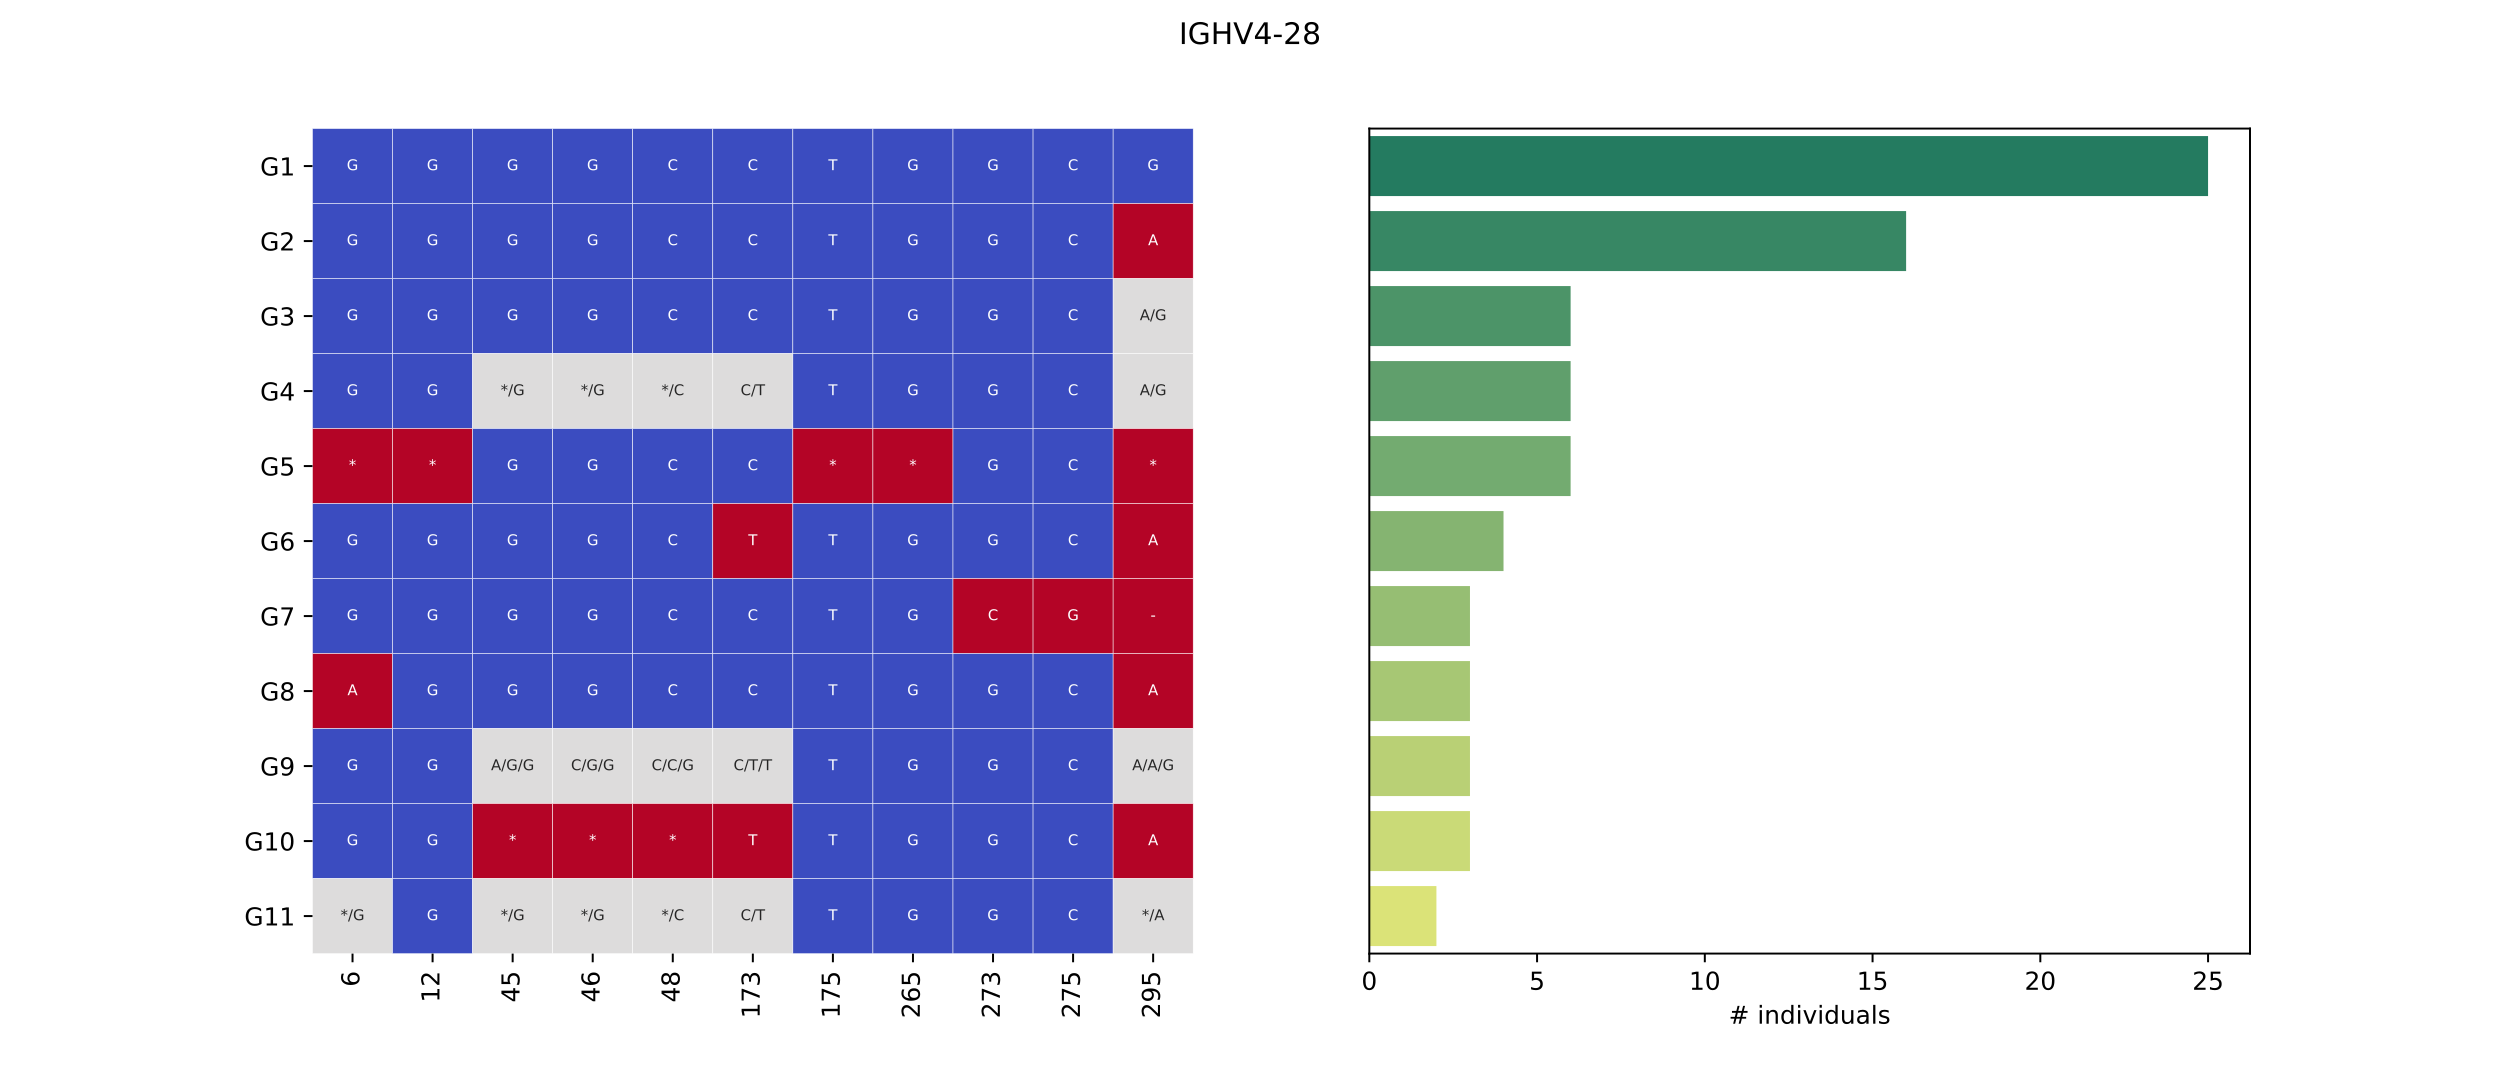 <?xml version="1.0" encoding="utf-8" standalone="no"?>
<!DOCTYPE svg PUBLIC "-//W3C//DTD SVG 1.1//EN"
  "http://www.w3.org/Graphics/SVG/1.1/DTD/svg11.dtd">
<!-- Created with matplotlib (https://matplotlib.org/) -->
<svg height="432pt" version="1.1" viewBox="0 0 1008 432" width="1008pt" xmlns="http://www.w3.org/2000/svg" xmlns:xlink="http://www.w3.org/1999/xlink">
 <defs>
  <style type="text/css">*{stroke-linecap:butt;stroke-linejoin:round;}</style>
 </defs>
 <g id="figure_1">
  <g id="patch_1">
   <path d="M 0 432 
L 1008 432 
L 1008 0 
L 0 0 
z
" style="fill:#ffffff;"/>
  </g>
  <g id="axes_1">
   <g id="patch_2">
    <path d="M 126 384.48 
L 481.091 384.48 
L 481.091 51.84 
L 126 51.84 
z
" style="fill:#ffffff;"/>
   </g>
   <g id="QuadMesh_1">
    <path clip-path="url(#pad76c0030b)" d="M 126 51.84 
L 158.281 51.84 
L 158.281 82.08 
L 126 82.08 
L 126 51.84 
" style="fill:#3b4cc0;stroke:#ffffff;stroke-width:0.2;"/>
    <path clip-path="url(#pad76c0030b)" d="M 158.281 51.84 
L 190.562 51.84 
L 190.562 82.08 
L 158.281 82.08 
L 158.281 51.84 
" style="fill:#3b4cc0;stroke:#ffffff;stroke-width:0.2;"/>
    <path clip-path="url(#pad76c0030b)" d="M 190.562 51.84 
L 222.843 51.84 
L 222.843 82.08 
L 190.562 82.08 
L 190.562 51.84 
" style="fill:#3b4cc0;stroke:#ffffff;stroke-width:0.2;"/>
    <path clip-path="url(#pad76c0030b)" d="M 222.843 51.84 
L 255.124 51.84 
L 255.124 82.08 
L 222.843 82.08 
L 222.843 51.84 
" style="fill:#3b4cc0;stroke:#ffffff;stroke-width:0.2;"/>
    <path clip-path="url(#pad76c0030b)" d="M 255.124 51.84 
L 287.405 51.84 
L 287.405 82.08 
L 255.124 82.08 
L 255.124 51.84 
" style="fill:#3b4cc0;stroke:#ffffff;stroke-width:0.2;"/>
    <path clip-path="url(#pad76c0030b)" d="M 287.405 51.84 
L 319.686 51.84 
L 319.686 82.08 
L 287.405 82.08 
L 287.405 51.84 
" style="fill:#3b4cc0;stroke:#ffffff;stroke-width:0.2;"/>
    <path clip-path="url(#pad76c0030b)" d="M 319.686 51.84 
L 351.967 51.84 
L 351.967 82.08 
L 319.686 82.08 
L 319.686 51.84 
" style="fill:#3b4cc0;stroke:#ffffff;stroke-width:0.2;"/>
    <path clip-path="url(#pad76c0030b)" d="M 351.967 51.84 
L 384.248 51.84 
L 384.248 82.08 
L 351.967 82.08 
L 351.967 51.84 
" style="fill:#3b4cc0;stroke:#ffffff;stroke-width:0.2;"/>
    <path clip-path="url(#pad76c0030b)" d="M 384.248 51.84 
L 416.529 51.84 
L 416.529 82.08 
L 384.248 82.08 
L 384.248 51.84 
" style="fill:#3b4cc0;stroke:#ffffff;stroke-width:0.2;"/>
    <path clip-path="url(#pad76c0030b)" d="M 416.529 51.84 
L 448.81 51.84 
L 448.81 82.08 
L 416.529 82.08 
L 416.529 51.84 
" style="fill:#3b4cc0;stroke:#ffffff;stroke-width:0.2;"/>
    <path clip-path="url(#pad76c0030b)" d="M 448.81 51.84 
L 481.091 51.84 
L 481.091 82.08 
L 448.81 82.08 
L 448.81 51.84 
" style="fill:#3b4cc0;stroke:#ffffff;stroke-width:0.2;"/>
    <path clip-path="url(#pad76c0030b)" d="M 126 82.08 
L 158.281 82.08 
L 158.281 112.32 
L 126 112.32 
L 126 82.08 
" style="fill:#3b4cc0;stroke:#ffffff;stroke-width:0.2;"/>
    <path clip-path="url(#pad76c0030b)" d="M 158.281 82.08 
L 190.562 82.08 
L 190.562 112.32 
L 158.281 112.32 
L 158.281 82.08 
" style="fill:#3b4cc0;stroke:#ffffff;stroke-width:0.2;"/>
    <path clip-path="url(#pad76c0030b)" d="M 190.562 82.08 
L 222.843 82.08 
L 222.843 112.32 
L 190.562 112.32 
L 190.562 82.08 
" style="fill:#3b4cc0;stroke:#ffffff;stroke-width:0.2;"/>
    <path clip-path="url(#pad76c0030b)" d="M 222.843 82.08 
L 255.124 82.08 
L 255.124 112.32 
L 222.843 112.32 
L 222.843 82.08 
" style="fill:#3b4cc0;stroke:#ffffff;stroke-width:0.2;"/>
    <path clip-path="url(#pad76c0030b)" d="M 255.124 82.08 
L 287.405 82.08 
L 287.405 112.32 
L 255.124 112.32 
L 255.124 82.08 
" style="fill:#3b4cc0;stroke:#ffffff;stroke-width:0.2;"/>
    <path clip-path="url(#pad76c0030b)" d="M 287.405 82.08 
L 319.686 82.08 
L 319.686 112.32 
L 287.405 112.32 
L 287.405 82.08 
" style="fill:#3b4cc0;stroke:#ffffff;stroke-width:0.2;"/>
    <path clip-path="url(#pad76c0030b)" d="M 319.686 82.08 
L 351.967 82.08 
L 351.967 112.32 
L 319.686 112.32 
L 319.686 82.08 
" style="fill:#3b4cc0;stroke:#ffffff;stroke-width:0.2;"/>
    <path clip-path="url(#pad76c0030b)" d="M 351.967 82.08 
L 384.248 82.08 
L 384.248 112.32 
L 351.967 112.32 
L 351.967 82.08 
" style="fill:#3b4cc0;stroke:#ffffff;stroke-width:0.2;"/>
    <path clip-path="url(#pad76c0030b)" d="M 384.248 82.08 
L 416.529 82.08 
L 416.529 112.32 
L 384.248 112.32 
L 384.248 82.08 
" style="fill:#3b4cc0;stroke:#ffffff;stroke-width:0.2;"/>
    <path clip-path="url(#pad76c0030b)" d="M 416.529 82.08 
L 448.81 82.08 
L 448.81 112.32 
L 416.529 112.32 
L 416.529 82.08 
" style="fill:#3b4cc0;stroke:#ffffff;stroke-width:0.2;"/>
    <path clip-path="url(#pad76c0030b)" d="M 448.81 82.08 
L 481.091 82.08 
L 481.091 112.32 
L 448.81 112.32 
L 448.81 82.08 
" style="fill:#b40426;stroke:#ffffff;stroke-width:0.2;"/>
    <path clip-path="url(#pad76c0030b)" d="M 126 112.32 
L 158.281 112.32 
L 158.281 142.56 
L 126 142.56 
L 126 112.32 
" style="fill:#3b4cc0;stroke:#ffffff;stroke-width:0.2;"/>
    <path clip-path="url(#pad76c0030b)" d="M 158.281 112.32 
L 190.562 112.32 
L 190.562 142.56 
L 158.281 142.56 
L 158.281 112.32 
" style="fill:#3b4cc0;stroke:#ffffff;stroke-width:0.2;"/>
    <path clip-path="url(#pad76c0030b)" d="M 190.562 112.32 
L 222.843 112.32 
L 222.843 142.56 
L 190.562 142.56 
L 190.562 112.32 
" style="fill:#3b4cc0;stroke:#ffffff;stroke-width:0.2;"/>
    <path clip-path="url(#pad76c0030b)" d="M 222.843 112.32 
L 255.124 112.32 
L 255.124 142.56 
L 222.843 142.56 
L 222.843 112.32 
" style="fill:#3b4cc0;stroke:#ffffff;stroke-width:0.2;"/>
    <path clip-path="url(#pad76c0030b)" d="M 255.124 112.32 
L 287.405 112.32 
L 287.405 142.56 
L 255.124 142.56 
L 255.124 112.32 
" style="fill:#3b4cc0;stroke:#ffffff;stroke-width:0.2;"/>
    <path clip-path="url(#pad76c0030b)" d="M 287.405 112.32 
L 319.686 112.32 
L 319.686 142.56 
L 287.405 142.56 
L 287.405 112.32 
" style="fill:#3b4cc0;stroke:#ffffff;stroke-width:0.2;"/>
    <path clip-path="url(#pad76c0030b)" d="M 319.686 112.32 
L 351.967 112.32 
L 351.967 142.56 
L 319.686 142.56 
L 319.686 112.32 
" style="fill:#3b4cc0;stroke:#ffffff;stroke-width:0.2;"/>
    <path clip-path="url(#pad76c0030b)" d="M 351.967 112.32 
L 384.248 112.32 
L 384.248 142.56 
L 351.967 142.56 
L 351.967 112.32 
" style="fill:#3b4cc0;stroke:#ffffff;stroke-width:0.2;"/>
    <path clip-path="url(#pad76c0030b)" d="M 384.248 112.32 
L 416.529 112.32 
L 416.529 142.56 
L 384.248 142.56 
L 384.248 112.32 
" style="fill:#3b4cc0;stroke:#ffffff;stroke-width:0.2;"/>
    <path clip-path="url(#pad76c0030b)" d="M 416.529 112.32 
L 448.81 112.32 
L 448.81 142.56 
L 416.529 142.56 
L 416.529 112.32 
" style="fill:#3b4cc0;stroke:#ffffff;stroke-width:0.2;"/>
    <path clip-path="url(#pad76c0030b)" d="M 448.81 112.32 
L 481.091 112.32 
L 481.091 142.56 
L 448.81 142.56 
L 448.81 112.32 
" style="fill:#dddcdc;stroke:#ffffff;stroke-width:0.2;"/>
    <path clip-path="url(#pad76c0030b)" d="M 126 142.56 
L 158.281 142.56 
L 158.281 172.8 
L 126 172.8 
L 126 142.56 
" style="fill:#3b4cc0;stroke:#ffffff;stroke-width:0.2;"/>
    <path clip-path="url(#pad76c0030b)" d="M 158.281 142.56 
L 190.562 142.56 
L 190.562 172.8 
L 158.281 172.8 
L 158.281 142.56 
" style="fill:#3b4cc0;stroke:#ffffff;stroke-width:0.2;"/>
    <path clip-path="url(#pad76c0030b)" d="M 190.562 142.56 
L 222.843 142.56 
L 222.843 172.8 
L 190.562 172.8 
L 190.562 142.56 
" style="fill:#dddcdc;stroke:#ffffff;stroke-width:0.2;"/>
    <path clip-path="url(#pad76c0030b)" d="M 222.843 142.56 
L 255.124 142.56 
L 255.124 172.8 
L 222.843 172.8 
L 222.843 142.56 
" style="fill:#dddcdc;stroke:#ffffff;stroke-width:0.2;"/>
    <path clip-path="url(#pad76c0030b)" d="M 255.124 142.56 
L 287.405 142.56 
L 287.405 172.8 
L 255.124 172.8 
L 255.124 142.56 
" style="fill:#dddcdc;stroke:#ffffff;stroke-width:0.2;"/>
    <path clip-path="url(#pad76c0030b)" d="M 287.405 142.56 
L 319.686 142.56 
L 319.686 172.8 
L 287.405 172.8 
L 287.405 142.56 
" style="fill:#dddcdc;stroke:#ffffff;stroke-width:0.2;"/>
    <path clip-path="url(#pad76c0030b)" d="M 319.686 142.56 
L 351.967 142.56 
L 351.967 172.8 
L 319.686 172.8 
L 319.686 142.56 
" style="fill:#3b4cc0;stroke:#ffffff;stroke-width:0.2;"/>
    <path clip-path="url(#pad76c0030b)" d="M 351.967 142.56 
L 384.248 142.56 
L 384.248 172.8 
L 351.967 172.8 
L 351.967 142.56 
" style="fill:#3b4cc0;stroke:#ffffff;stroke-width:0.2;"/>
    <path clip-path="url(#pad76c0030b)" d="M 384.248 142.56 
L 416.529 142.56 
L 416.529 172.8 
L 384.248 172.8 
L 384.248 142.56 
" style="fill:#3b4cc0;stroke:#ffffff;stroke-width:0.2;"/>
    <path clip-path="url(#pad76c0030b)" d="M 416.529 142.56 
L 448.81 142.56 
L 448.81 172.8 
L 416.529 172.8 
L 416.529 142.56 
" style="fill:#3b4cc0;stroke:#ffffff;stroke-width:0.2;"/>
    <path clip-path="url(#pad76c0030b)" d="M 448.81 142.56 
L 481.091 142.56 
L 481.091 172.8 
L 448.81 172.8 
L 448.81 142.56 
" style="fill:#dddcdc;stroke:#ffffff;stroke-width:0.2;"/>
    <path clip-path="url(#pad76c0030b)" d="M 126 172.8 
L 158.281 172.8 
L 158.281 203.04 
L 126 203.04 
L 126 172.8 
" style="fill:#b40426;stroke:#ffffff;stroke-width:0.2;"/>
    <path clip-path="url(#pad76c0030b)" d="M 158.281 172.8 
L 190.562 172.8 
L 190.562 203.04 
L 158.281 203.04 
L 158.281 172.8 
" style="fill:#b40426;stroke:#ffffff;stroke-width:0.2;"/>
    <path clip-path="url(#pad76c0030b)" d="M 190.562 172.8 
L 222.843 172.8 
L 222.843 203.04 
L 190.562 203.04 
L 190.562 172.8 
" style="fill:#3b4cc0;stroke:#ffffff;stroke-width:0.2;"/>
    <path clip-path="url(#pad76c0030b)" d="M 222.843 172.8 
L 255.124 172.8 
L 255.124 203.04 
L 222.843 203.04 
L 222.843 172.8 
" style="fill:#3b4cc0;stroke:#ffffff;stroke-width:0.2;"/>
    <path clip-path="url(#pad76c0030b)" d="M 255.124 172.8 
L 287.405 172.8 
L 287.405 203.04 
L 255.124 203.04 
L 255.124 172.8 
" style="fill:#3b4cc0;stroke:#ffffff;stroke-width:0.2;"/>
    <path clip-path="url(#pad76c0030b)" d="M 287.405 172.8 
L 319.686 172.8 
L 319.686 203.04 
L 287.405 203.04 
L 287.405 172.8 
" style="fill:#3b4cc0;stroke:#ffffff;stroke-width:0.2;"/>
    <path clip-path="url(#pad76c0030b)" d="M 319.686 172.8 
L 351.967 172.8 
L 351.967 203.04 
L 319.686 203.04 
L 319.686 172.8 
" style="fill:#b40426;stroke:#ffffff;stroke-width:0.2;"/>
    <path clip-path="url(#pad76c0030b)" d="M 351.967 172.8 
L 384.248 172.8 
L 384.248 203.04 
L 351.967 203.04 
L 351.967 172.8 
" style="fill:#b40426;stroke:#ffffff;stroke-width:0.2;"/>
    <path clip-path="url(#pad76c0030b)" d="M 384.248 172.8 
L 416.529 172.8 
L 416.529 203.04 
L 384.248 203.04 
L 384.248 172.8 
" style="fill:#3b4cc0;stroke:#ffffff;stroke-width:0.2;"/>
    <path clip-path="url(#pad76c0030b)" d="M 416.529 172.8 
L 448.81 172.8 
L 448.81 203.04 
L 416.529 203.04 
L 416.529 172.8 
" style="fill:#3b4cc0;stroke:#ffffff;stroke-width:0.2;"/>
    <path clip-path="url(#pad76c0030b)" d="M 448.81 172.8 
L 481.091 172.8 
L 481.091 203.04 
L 448.81 203.04 
L 448.81 172.8 
" style="fill:#b40426;stroke:#ffffff;stroke-width:0.2;"/>
    <path clip-path="url(#pad76c0030b)" d="M 126 203.04 
L 158.281 203.04 
L 158.281 233.28 
L 126 233.28 
L 126 203.04 
" style="fill:#3b4cc0;stroke:#ffffff;stroke-width:0.2;"/>
    <path clip-path="url(#pad76c0030b)" d="M 158.281 203.04 
L 190.562 203.04 
L 190.562 233.28 
L 158.281 233.28 
L 158.281 203.04 
" style="fill:#3b4cc0;stroke:#ffffff;stroke-width:0.2;"/>
    <path clip-path="url(#pad76c0030b)" d="M 190.562 203.04 
L 222.843 203.04 
L 222.843 233.28 
L 190.562 233.28 
L 190.562 203.04 
" style="fill:#3b4cc0;stroke:#ffffff;stroke-width:0.2;"/>
    <path clip-path="url(#pad76c0030b)" d="M 222.843 203.04 
L 255.124 203.04 
L 255.124 233.28 
L 222.843 233.28 
L 222.843 203.04 
" style="fill:#3b4cc0;stroke:#ffffff;stroke-width:0.2;"/>
    <path clip-path="url(#pad76c0030b)" d="M 255.124 203.04 
L 287.405 203.04 
L 287.405 233.28 
L 255.124 233.28 
L 255.124 203.04 
" style="fill:#3b4cc0;stroke:#ffffff;stroke-width:0.2;"/>
    <path clip-path="url(#pad76c0030b)" d="M 287.405 203.04 
L 319.686 203.04 
L 319.686 233.28 
L 287.405 233.28 
L 287.405 203.04 
" style="fill:#b40426;stroke:#ffffff;stroke-width:0.2;"/>
    <path clip-path="url(#pad76c0030b)" d="M 319.686 203.04 
L 351.967 203.04 
L 351.967 233.28 
L 319.686 233.28 
L 319.686 203.04 
" style="fill:#3b4cc0;stroke:#ffffff;stroke-width:0.2;"/>
    <path clip-path="url(#pad76c0030b)" d="M 351.967 203.04 
L 384.248 203.04 
L 384.248 233.28 
L 351.967 233.28 
L 351.967 203.04 
" style="fill:#3b4cc0;stroke:#ffffff;stroke-width:0.2;"/>
    <path clip-path="url(#pad76c0030b)" d="M 384.248 203.04 
L 416.529 203.04 
L 416.529 233.28 
L 384.248 233.28 
L 384.248 203.04 
" style="fill:#3b4cc0;stroke:#ffffff;stroke-width:0.2;"/>
    <path clip-path="url(#pad76c0030b)" d="M 416.529 203.04 
L 448.81 203.04 
L 448.81 233.28 
L 416.529 233.28 
L 416.529 203.04 
" style="fill:#3b4cc0;stroke:#ffffff;stroke-width:0.2;"/>
    <path clip-path="url(#pad76c0030b)" d="M 448.81 203.04 
L 481.091 203.04 
L 481.091 233.28 
L 448.81 233.28 
L 448.81 203.04 
" style="fill:#b40426;stroke:#ffffff;stroke-width:0.2;"/>
    <path clip-path="url(#pad76c0030b)" d="M 126 233.28 
L 158.281 233.28 
L 158.281 263.52 
L 126 263.52 
L 126 233.28 
" style="fill:#3b4cc0;stroke:#ffffff;stroke-width:0.2;"/>
    <path clip-path="url(#pad76c0030b)" d="M 158.281 233.28 
L 190.562 233.28 
L 190.562 263.52 
L 158.281 263.52 
L 158.281 233.28 
" style="fill:#3b4cc0;stroke:#ffffff;stroke-width:0.2;"/>
    <path clip-path="url(#pad76c0030b)" d="M 190.562 233.28 
L 222.843 233.28 
L 222.843 263.52 
L 190.562 263.52 
L 190.562 233.28 
" style="fill:#3b4cc0;stroke:#ffffff;stroke-width:0.2;"/>
    <path clip-path="url(#pad76c0030b)" d="M 222.843 233.28 
L 255.124 233.28 
L 255.124 263.52 
L 222.843 263.52 
L 222.843 233.28 
" style="fill:#3b4cc0;stroke:#ffffff;stroke-width:0.2;"/>
    <path clip-path="url(#pad76c0030b)" d="M 255.124 233.28 
L 287.405 233.28 
L 287.405 263.52 
L 255.124 263.52 
L 255.124 233.28 
" style="fill:#3b4cc0;stroke:#ffffff;stroke-width:0.2;"/>
    <path clip-path="url(#pad76c0030b)" d="M 287.405 233.28 
L 319.686 233.28 
L 319.686 263.52 
L 287.405 263.52 
L 287.405 233.28 
" style="fill:#3b4cc0;stroke:#ffffff;stroke-width:0.2;"/>
    <path clip-path="url(#pad76c0030b)" d="M 319.686 233.28 
L 351.967 233.28 
L 351.967 263.52 
L 319.686 263.52 
L 319.686 233.28 
" style="fill:#3b4cc0;stroke:#ffffff;stroke-width:0.2;"/>
    <path clip-path="url(#pad76c0030b)" d="M 351.967 233.28 
L 384.248 233.28 
L 384.248 263.52 
L 351.967 263.52 
L 351.967 233.28 
" style="fill:#3b4cc0;stroke:#ffffff;stroke-width:0.2;"/>
    <path clip-path="url(#pad76c0030b)" d="M 384.248 233.28 
L 416.529 233.28 
L 416.529 263.52 
L 384.248 263.52 
L 384.248 233.28 
" style="fill:#b40426;stroke:#ffffff;stroke-width:0.2;"/>
    <path clip-path="url(#pad76c0030b)" d="M 416.529 233.28 
L 448.81 233.28 
L 448.81 263.52 
L 416.529 263.52 
L 416.529 233.28 
" style="fill:#b40426;stroke:#ffffff;stroke-width:0.2;"/>
    <path clip-path="url(#pad76c0030b)" d="M 448.81 233.28 
L 481.091 233.28 
L 481.091 263.52 
L 448.81 263.52 
L 448.81 233.28 
" style="fill:#b40426;stroke:#ffffff;stroke-width:0.2;"/>
    <path clip-path="url(#pad76c0030b)" d="M 126 263.52 
L 158.281 263.52 
L 158.281 293.76 
L 126 293.76 
L 126 263.52 
" style="fill:#b40426;stroke:#ffffff;stroke-width:0.2;"/>
    <path clip-path="url(#pad76c0030b)" d="M 158.281 263.52 
L 190.562 263.52 
L 190.562 293.76 
L 158.281 293.76 
L 158.281 263.52 
" style="fill:#3b4cc0;stroke:#ffffff;stroke-width:0.2;"/>
    <path clip-path="url(#pad76c0030b)" d="M 190.562 263.52 
L 222.843 263.52 
L 222.843 293.76 
L 190.562 293.76 
L 190.562 263.52 
" style="fill:#3b4cc0;stroke:#ffffff;stroke-width:0.2;"/>
    <path clip-path="url(#pad76c0030b)" d="M 222.843 263.52 
L 255.124 263.52 
L 255.124 293.76 
L 222.843 293.76 
L 222.843 263.52 
" style="fill:#3b4cc0;stroke:#ffffff;stroke-width:0.2;"/>
    <path clip-path="url(#pad76c0030b)" d="M 255.124 263.52 
L 287.405 263.52 
L 287.405 293.76 
L 255.124 293.76 
L 255.124 263.52 
" style="fill:#3b4cc0;stroke:#ffffff;stroke-width:0.2;"/>
    <path clip-path="url(#pad76c0030b)" d="M 287.405 263.52 
L 319.686 263.52 
L 319.686 293.76 
L 287.405 293.76 
L 287.405 263.52 
" style="fill:#3b4cc0;stroke:#ffffff;stroke-width:0.2;"/>
    <path clip-path="url(#pad76c0030b)" d="M 319.686 263.52 
L 351.967 263.52 
L 351.967 293.76 
L 319.686 293.76 
L 319.686 263.52 
" style="fill:#3b4cc0;stroke:#ffffff;stroke-width:0.2;"/>
    <path clip-path="url(#pad76c0030b)" d="M 351.967 263.52 
L 384.248 263.52 
L 384.248 293.76 
L 351.967 293.76 
L 351.967 263.52 
" style="fill:#3b4cc0;stroke:#ffffff;stroke-width:0.2;"/>
    <path clip-path="url(#pad76c0030b)" d="M 384.248 263.52 
L 416.529 263.52 
L 416.529 293.76 
L 384.248 293.76 
L 384.248 263.52 
" style="fill:#3b4cc0;stroke:#ffffff;stroke-width:0.2;"/>
    <path clip-path="url(#pad76c0030b)" d="M 416.529 263.52 
L 448.81 263.52 
L 448.81 293.76 
L 416.529 293.76 
L 416.529 263.52 
" style="fill:#3b4cc0;stroke:#ffffff;stroke-width:0.2;"/>
    <path clip-path="url(#pad76c0030b)" d="M 448.81 263.52 
L 481.091 263.52 
L 481.091 293.76 
L 448.81 293.76 
L 448.81 263.52 
" style="fill:#b40426;stroke:#ffffff;stroke-width:0.2;"/>
    <path clip-path="url(#pad76c0030b)" d="M 126 293.76 
L 158.281 293.76 
L 158.281 324 
L 126 324 
L 126 293.76 
" style="fill:#3b4cc0;stroke:#ffffff;stroke-width:0.2;"/>
    <path clip-path="url(#pad76c0030b)" d="M 158.281 293.76 
L 190.562 293.76 
L 190.562 324 
L 158.281 324 
L 158.281 293.76 
" style="fill:#3b4cc0;stroke:#ffffff;stroke-width:0.2;"/>
    <path clip-path="url(#pad76c0030b)" d="M 190.562 293.76 
L 222.843 293.76 
L 222.843 324 
L 190.562 324 
L 190.562 293.76 
" style="fill:#dddcdc;stroke:#ffffff;stroke-width:0.2;"/>
    <path clip-path="url(#pad76c0030b)" d="M 222.843 293.76 
L 255.124 293.76 
L 255.124 324 
L 222.843 324 
L 222.843 293.76 
" style="fill:#dddcdc;stroke:#ffffff;stroke-width:0.2;"/>
    <path clip-path="url(#pad76c0030b)" d="M 255.124 293.76 
L 287.405 293.76 
L 287.405 324 
L 255.124 324 
L 255.124 293.76 
" style="fill:#dddcdc;stroke:#ffffff;stroke-width:0.2;"/>
    <path clip-path="url(#pad76c0030b)" d="M 287.405 293.76 
L 319.686 293.76 
L 319.686 324 
L 287.405 324 
L 287.405 293.76 
" style="fill:#dddcdc;stroke:#ffffff;stroke-width:0.2;"/>
    <path clip-path="url(#pad76c0030b)" d="M 319.686 293.76 
L 351.967 293.76 
L 351.967 324 
L 319.686 324 
L 319.686 293.76 
" style="fill:#3b4cc0;stroke:#ffffff;stroke-width:0.2;"/>
    <path clip-path="url(#pad76c0030b)" d="M 351.967 293.76 
L 384.248 293.76 
L 384.248 324 
L 351.967 324 
L 351.967 293.76 
" style="fill:#3b4cc0;stroke:#ffffff;stroke-width:0.2;"/>
    <path clip-path="url(#pad76c0030b)" d="M 384.248 293.76 
L 416.529 293.76 
L 416.529 324 
L 384.248 324 
L 384.248 293.76 
" style="fill:#3b4cc0;stroke:#ffffff;stroke-width:0.2;"/>
    <path clip-path="url(#pad76c0030b)" d="M 416.529 293.76 
L 448.81 293.76 
L 448.81 324 
L 416.529 324 
L 416.529 293.76 
" style="fill:#3b4cc0;stroke:#ffffff;stroke-width:0.2;"/>
    <path clip-path="url(#pad76c0030b)" d="M 448.81 293.76 
L 481.091 293.76 
L 481.091 324 
L 448.81 324 
L 448.81 293.76 
" style="fill:#dddcdc;stroke:#ffffff;stroke-width:0.2;"/>
    <path clip-path="url(#pad76c0030b)" d="M 126 324 
L 158.281 324 
L 158.281 354.24 
L 126 354.24 
L 126 324 
" style="fill:#3b4cc0;stroke:#ffffff;stroke-width:0.2;"/>
    <path clip-path="url(#pad76c0030b)" d="M 158.281 324 
L 190.562 324 
L 190.562 354.24 
L 158.281 354.24 
L 158.281 324 
" style="fill:#3b4cc0;stroke:#ffffff;stroke-width:0.2;"/>
    <path clip-path="url(#pad76c0030b)" d="M 190.562 324 
L 222.843 324 
L 222.843 354.24 
L 190.562 354.24 
L 190.562 324 
" style="fill:#b40426;stroke:#ffffff;stroke-width:0.2;"/>
    <path clip-path="url(#pad76c0030b)" d="M 222.843 324 
L 255.124 324 
L 255.124 354.24 
L 222.843 354.24 
L 222.843 324 
" style="fill:#b40426;stroke:#ffffff;stroke-width:0.2;"/>
    <path clip-path="url(#pad76c0030b)" d="M 255.124 324 
L 287.405 324 
L 287.405 354.24 
L 255.124 354.24 
L 255.124 324 
" style="fill:#b40426;stroke:#ffffff;stroke-width:0.2;"/>
    <path clip-path="url(#pad76c0030b)" d="M 287.405 324 
L 319.686 324 
L 319.686 354.24 
L 287.405 354.24 
L 287.405 324 
" style="fill:#b40426;stroke:#ffffff;stroke-width:0.2;"/>
    <path clip-path="url(#pad76c0030b)" d="M 319.686 324 
L 351.967 324 
L 351.967 354.24 
L 319.686 354.24 
L 319.686 324 
" style="fill:#3b4cc0;stroke:#ffffff;stroke-width:0.2;"/>
    <path clip-path="url(#pad76c0030b)" d="M 351.967 324 
L 384.248 324 
L 384.248 354.24 
L 351.967 354.24 
L 351.967 324 
" style="fill:#3b4cc0;stroke:#ffffff;stroke-width:0.2;"/>
    <path clip-path="url(#pad76c0030b)" d="M 384.248 324 
L 416.529 324 
L 416.529 354.24 
L 384.248 354.24 
L 384.248 324 
" style="fill:#3b4cc0;stroke:#ffffff;stroke-width:0.2;"/>
    <path clip-path="url(#pad76c0030b)" d="M 416.529 324 
L 448.81 324 
L 448.81 354.24 
L 416.529 354.24 
L 416.529 324 
" style="fill:#3b4cc0;stroke:#ffffff;stroke-width:0.2;"/>
    <path clip-path="url(#pad76c0030b)" d="M 448.81 324 
L 481.091 324 
L 481.091 354.24 
L 448.81 354.24 
L 448.81 324 
" style="fill:#b40426;stroke:#ffffff;stroke-width:0.2;"/>
    <path clip-path="url(#pad76c0030b)" d="M 126 354.24 
L 158.281 354.24 
L 158.281 384.48 
L 126 384.48 
L 126 354.24 
" style="fill:#dddcdc;stroke:#ffffff;stroke-width:0.2;"/>
    <path clip-path="url(#pad76c0030b)" d="M 158.281 354.24 
L 190.562 354.24 
L 190.562 384.48 
L 158.281 384.48 
L 158.281 354.24 
" style="fill:#3b4cc0;stroke:#ffffff;stroke-width:0.2;"/>
    <path clip-path="url(#pad76c0030b)" d="M 190.562 354.24 
L 222.843 354.24 
L 222.843 384.48 
L 190.562 384.48 
L 190.562 354.24 
" style="fill:#dddcdc;stroke:#ffffff;stroke-width:0.2;"/>
    <path clip-path="url(#pad76c0030b)" d="M 222.843 354.24 
L 255.124 354.24 
L 255.124 384.48 
L 222.843 384.48 
L 222.843 354.24 
" style="fill:#dddcdc;stroke:#ffffff;stroke-width:0.2;"/>
    <path clip-path="url(#pad76c0030b)" d="M 255.124 354.24 
L 287.405 354.24 
L 287.405 384.48 
L 255.124 384.48 
L 255.124 354.24 
" style="fill:#dddcdc;stroke:#ffffff;stroke-width:0.2;"/>
    <path clip-path="url(#pad76c0030b)" d="M 287.405 354.24 
L 319.686 354.24 
L 319.686 384.48 
L 287.405 384.48 
L 287.405 354.24 
" style="fill:#dddcdc;stroke:#ffffff;stroke-width:0.2;"/>
    <path clip-path="url(#pad76c0030b)" d="M 319.686 354.24 
L 351.967 354.24 
L 351.967 384.48 
L 319.686 384.48 
L 319.686 354.24 
" style="fill:#3b4cc0;stroke:#ffffff;stroke-width:0.2;"/>
    <path clip-path="url(#pad76c0030b)" d="M 351.967 354.24 
L 384.248 354.24 
L 384.248 384.48 
L 351.967 384.48 
L 351.967 354.24 
" style="fill:#3b4cc0;stroke:#ffffff;stroke-width:0.2;"/>
    <path clip-path="url(#pad76c0030b)" d="M 384.248 354.24 
L 416.529 354.24 
L 416.529 384.48 
L 384.248 384.48 
L 384.248 354.24 
" style="fill:#3b4cc0;stroke:#ffffff;stroke-width:0.2;"/>
    <path clip-path="url(#pad76c0030b)" d="M 416.529 354.24 
L 448.81 354.24 
L 448.81 384.48 
L 416.529 384.48 
L 416.529 354.24 
" style="fill:#3b4cc0;stroke:#ffffff;stroke-width:0.2;"/>
    <path clip-path="url(#pad76c0030b)" d="M 448.81 354.24 
L 481.091 354.24 
L 481.091 384.48 
L 448.81 384.48 
L 448.81 354.24 
" style="fill:#dddcdc;stroke:#ffffff;stroke-width:0.2;"/>
   </g>
   <g id="matplotlib.axis_1">
    <g id="xtick_1">
     <g id="line2d_1">
      <defs>
       <path d="M 0 0 
L 0 3.5 
" id="m407937d6a7" style="stroke:#000000;stroke-width:0.8;"/>
      </defs>
      <g>
       <use style="stroke:#000000;stroke-width:0.8;" x="142.14" xlink:href="#m407937d6a7" y="384.48"/>
      </g>
     </g>
     <g id="text_1">
      <!-- 6 -->
      <g transform="translate(144.9 397.842)rotate(-90)scale(0.1 -0.1)">
       <defs>
        <path d="M 33.016 40.375 
Q 26.375 40.375 22.484 35.828 
Q 18.609 31.297 18.609 23.391 
Q 18.609 15.531 22.484 10.953 
Q 26.375 6.391 33.016 6.391 
Q 39.656 6.391 43.531 10.953 
Q 47.406 15.531 47.406 23.391 
Q 47.406 31.297 43.531 35.828 
Q 39.656 40.375 33.016 40.375 
z
M 52.594 71.297 
L 52.594 62.312 
Q 48.875 64.062 45.094 64.984 
Q 41.312 65.922 37.594 65.922 
Q 27.828 65.922 22.672 59.328 
Q 17.531 52.734 16.797 39.406 
Q 19.672 43.656 24.016 45.922 
Q 28.375 48.188 33.594 48.188 
Q 44.578 48.188 50.953 41.516 
Q 57.328 34.859 57.328 23.391 
Q 57.328 12.156 50.688 5.359 
Q 44.047 -1.422 33.016 -1.422 
Q 20.359 -1.422 13.672 8.266 
Q 6.984 17.969 6.984 36.375 
Q 6.984 53.656 15.188 63.938 
Q 23.391 74.219 37.203 74.219 
Q 40.922 74.219 44.703 73.484 
Q 48.484 72.75 52.594 71.297 
z
" id="DejaVuSans-54"/>
       </defs>
       <use xlink:href="#DejaVuSans-54"/>
      </g>
     </g>
    </g>
    <g id="xtick_2">
     <g id="line2d_2">
      <g>
       <use style="stroke:#000000;stroke-width:0.8;" x="174.421" xlink:href="#m407937d6a7" y="384.48"/>
      </g>
     </g>
     <g id="text_2">
      <!-- 12 -->
      <g transform="translate(177.181 404.205)rotate(-90)scale(0.1 -0.1)">
       <defs>
        <path d="M 12.406 8.297 
L 28.516 8.297 
L 28.516 63.922 
L 10.984 60.406 
L 10.984 69.391 
L 28.422 72.906 
L 38.281 72.906 
L 38.281 8.297 
L 54.391 8.297 
L 54.391 0 
L 12.406 0 
z
" id="DejaVuSans-49"/>
        <path d="M 19.188 8.297 
L 53.609 8.297 
L 53.609 0 
L 7.328 0 
L 7.328 8.297 
Q 12.938 14.109 22.625 23.891 
Q 32.328 33.688 34.812 36.531 
Q 39.547 41.844 41.422 45.531 
Q 43.312 49.219 43.312 52.781 
Q 43.312 58.594 39.234 62.25 
Q 35.156 65.922 28.609 65.922 
Q 23.969 65.922 18.812 64.312 
Q 13.672 62.703 7.812 59.422 
L 7.812 69.391 
Q 13.766 71.781 18.938 73 
Q 24.125 74.219 28.422 74.219 
Q 39.75 74.219 46.484 68.547 
Q 53.219 62.891 53.219 53.422 
Q 53.219 48.922 51.531 44.891 
Q 49.859 40.875 45.406 35.406 
Q 44.188 33.984 37.641 27.219 
Q 31.109 20.453 19.188 8.297 
z
" id="DejaVuSans-50"/>
       </defs>
       <use xlink:href="#DejaVuSans-49"/>
       <use x="63.623" xlink:href="#DejaVuSans-50"/>
      </g>
     </g>
    </g>
    <g id="xtick_3">
     <g id="line2d_3">
      <g>
       <use style="stroke:#000000;stroke-width:0.8;" x="206.702" xlink:href="#m407937d6a7" y="384.48"/>
      </g>
     </g>
     <g id="text_3">
      <!-- 45 -->
      <g transform="translate(209.462 404.205)rotate(-90)scale(0.1 -0.1)">
       <defs>
        <path d="M 37.797 64.312 
L 12.891 25.391 
L 37.797 25.391 
z
M 35.203 72.906 
L 47.609 72.906 
L 47.609 25.391 
L 58.016 25.391 
L 58.016 17.188 
L 47.609 17.188 
L 47.609 0 
L 37.797 0 
L 37.797 17.188 
L 4.891 17.188 
L 4.891 26.703 
z
" id="DejaVuSans-52"/>
        <path d="M 10.797 72.906 
L 49.516 72.906 
L 49.516 64.594 
L 19.828 64.594 
L 19.828 46.734 
Q 21.969 47.469 24.109 47.828 
Q 26.266 48.188 28.422 48.188 
Q 40.625 48.188 47.75 41.5 
Q 54.891 34.812 54.891 23.391 
Q 54.891 11.625 47.562 5.094 
Q 40.234 -1.422 26.906 -1.422 
Q 22.312 -1.422 17.547 -0.641 
Q 12.797 0.141 7.719 1.703 
L 7.719 11.625 
Q 12.109 9.234 16.797 8.062 
Q 21.484 6.891 26.703 6.891 
Q 35.156 6.891 40.078 11.328 
Q 45.016 15.766 45.016 23.391 
Q 45.016 31 40.078 35.438 
Q 35.156 39.891 26.703 39.891 
Q 22.75 39.891 18.812 39.016 
Q 14.891 38.141 10.797 36.281 
z
" id="DejaVuSans-53"/>
       </defs>
       <use xlink:href="#DejaVuSans-52"/>
       <use x="63.623" xlink:href="#DejaVuSans-53"/>
      </g>
     </g>
    </g>
    <g id="xtick_4">
     <g id="line2d_4">
      <g>
       <use style="stroke:#000000;stroke-width:0.8;" x="238.983" xlink:href="#m407937d6a7" y="384.48"/>
      </g>
     </g>
     <g id="text_4">
      <!-- 46 -->
      <g transform="translate(241.743 404.205)rotate(-90)scale(0.1 -0.1)">
       <use xlink:href="#DejaVuSans-52"/>
       <use x="63.623" xlink:href="#DejaVuSans-54"/>
      </g>
     </g>
    </g>
    <g id="xtick_5">
     <g id="line2d_5">
      <g>
       <use style="stroke:#000000;stroke-width:0.8;" x="271.264" xlink:href="#m407937d6a7" y="384.48"/>
      </g>
     </g>
     <g id="text_5">
      <!-- 48 -->
      <g transform="translate(274.024 404.205)rotate(-90)scale(0.1 -0.1)">
       <defs>
        <path d="M 31.781 34.625 
Q 24.75 34.625 20.719 30.859 
Q 16.703 27.094 16.703 20.516 
Q 16.703 13.922 20.719 10.156 
Q 24.75 6.391 31.781 6.391 
Q 38.812 6.391 42.859 10.172 
Q 46.922 13.969 46.922 20.516 
Q 46.922 27.094 42.891 30.859 
Q 38.875 34.625 31.781 34.625 
z
M 21.922 38.812 
Q 15.578 40.375 12.031 44.719 
Q 8.5 49.078 8.5 55.328 
Q 8.5 64.062 14.719 69.141 
Q 20.953 74.219 31.781 74.219 
Q 42.672 74.219 48.875 69.141 
Q 55.078 64.062 55.078 55.328 
Q 55.078 49.078 51.531 44.719 
Q 48 40.375 41.703 38.812 
Q 48.828 37.156 52.797 32.312 
Q 56.781 27.484 56.781 20.516 
Q 56.781 9.906 50.312 4.234 
Q 43.844 -1.422 31.781 -1.422 
Q 19.734 -1.422 13.25 4.234 
Q 6.781 9.906 6.781 20.516 
Q 6.781 27.484 10.781 32.312 
Q 14.797 37.156 21.922 38.812 
z
M 18.312 54.391 
Q 18.312 48.734 21.844 45.562 
Q 25.391 42.391 31.781 42.391 
Q 38.141 42.391 41.719 45.562 
Q 45.312 48.734 45.312 54.391 
Q 45.312 60.062 41.719 63.234 
Q 38.141 66.406 31.781 66.406 
Q 25.391 66.406 21.844 63.234 
Q 18.312 60.062 18.312 54.391 
z
" id="DejaVuSans-56"/>
       </defs>
       <use xlink:href="#DejaVuSans-52"/>
       <use x="63.623" xlink:href="#DejaVuSans-56"/>
      </g>
     </g>
    </g>
    <g id="xtick_6">
     <g id="line2d_6">
      <g>
       <use style="stroke:#000000;stroke-width:0.8;" x="303.545" xlink:href="#m407937d6a7" y="384.48"/>
      </g>
     </g>
     <g id="text_6">
      <!-- 173 -->
      <g transform="translate(306.305 410.567)rotate(-90)scale(0.1 -0.1)">
       <defs>
        <path d="M 8.203 72.906 
L 55.078 72.906 
L 55.078 68.703 
L 28.609 0 
L 18.312 0 
L 43.219 64.594 
L 8.203 64.594 
z
" id="DejaVuSans-55"/>
        <path d="M 40.578 39.312 
Q 47.656 37.797 51.625 33 
Q 55.609 28.219 55.609 21.188 
Q 55.609 10.406 48.188 4.484 
Q 40.766 -1.422 27.094 -1.422 
Q 22.516 -1.422 17.656 -0.516 
Q 12.797 0.391 7.625 2.203 
L 7.625 11.719 
Q 11.719 9.328 16.594 8.109 
Q 21.484 6.891 26.812 6.891 
Q 36.078 6.891 40.938 10.547 
Q 45.797 14.203 45.797 21.188 
Q 45.797 27.641 41.281 31.266 
Q 36.766 34.906 28.719 34.906 
L 20.219 34.906 
L 20.219 43.016 
L 29.109 43.016 
Q 36.375 43.016 40.234 45.922 
Q 44.094 48.828 44.094 54.297 
Q 44.094 59.906 40.109 62.906 
Q 36.141 65.922 28.719 65.922 
Q 24.656 65.922 20.016 65.031 
Q 15.375 64.156 9.812 62.312 
L 9.812 71.094 
Q 15.438 72.656 20.344 73.438 
Q 25.25 74.219 29.594 74.219 
Q 40.828 74.219 47.359 69.109 
Q 53.906 64.016 53.906 55.328 
Q 53.906 49.266 50.438 45.094 
Q 46.969 40.922 40.578 39.312 
z
" id="DejaVuSans-51"/>
       </defs>
       <use xlink:href="#DejaVuSans-49"/>
       <use x="63.623" xlink:href="#DejaVuSans-55"/>
       <use x="127.246" xlink:href="#DejaVuSans-51"/>
      </g>
     </g>
    </g>
    <g id="xtick_7">
     <g id="line2d_7">
      <g>
       <use style="stroke:#000000;stroke-width:0.8;" x="335.826" xlink:href="#m407937d6a7" y="384.48"/>
      </g>
     </g>
     <g id="text_7">
      <!-- 175 -->
      <g transform="translate(338.586 410.567)rotate(-90)scale(0.1 -0.1)">
       <use xlink:href="#DejaVuSans-49"/>
       <use x="63.623" xlink:href="#DejaVuSans-55"/>
       <use x="127.246" xlink:href="#DejaVuSans-53"/>
      </g>
     </g>
    </g>
    <g id="xtick_8">
     <g id="line2d_8">
      <g>
       <use style="stroke:#000000;stroke-width:0.8;" x="368.107" xlink:href="#m407937d6a7" y="384.48"/>
      </g>
     </g>
     <g id="text_8">
      <!-- 265 -->
      <g transform="translate(370.867 410.567)rotate(-90)scale(0.1 -0.1)">
       <use xlink:href="#DejaVuSans-50"/>
       <use x="63.623" xlink:href="#DejaVuSans-54"/>
       <use x="127.246" xlink:href="#DejaVuSans-53"/>
      </g>
     </g>
    </g>
    <g id="xtick_9">
     <g id="line2d_9">
      <g>
       <use style="stroke:#000000;stroke-width:0.8;" x="400.388" xlink:href="#m407937d6a7" y="384.48"/>
      </g>
     </g>
     <g id="text_9">
      <!-- 273 -->
      <g transform="translate(403.148 410.567)rotate(-90)scale(0.1 -0.1)">
       <use xlink:href="#DejaVuSans-50"/>
       <use x="63.623" xlink:href="#DejaVuSans-55"/>
       <use x="127.246" xlink:href="#DejaVuSans-51"/>
      </g>
     </g>
    </g>
    <g id="xtick_10">
     <g id="line2d_10">
      <g>
       <use style="stroke:#000000;stroke-width:0.8;" x="432.669" xlink:href="#m407937d6a7" y="384.48"/>
      </g>
     </g>
     <g id="text_10">
      <!-- 275 -->
      <g transform="translate(435.429 410.567)rotate(-90)scale(0.1 -0.1)">
       <use xlink:href="#DejaVuSans-50"/>
       <use x="63.623" xlink:href="#DejaVuSans-55"/>
       <use x="127.246" xlink:href="#DejaVuSans-53"/>
      </g>
     </g>
    </g>
    <g id="xtick_11">
     <g id="line2d_11">
      <g>
       <use style="stroke:#000000;stroke-width:0.8;" x="464.95" xlink:href="#m407937d6a7" y="384.48"/>
      </g>
     </g>
     <g id="text_11">
      <!-- 295 -->
      <g transform="translate(467.71 410.567)rotate(-90)scale(0.1 -0.1)">
       <defs>
        <path d="M 10.984 1.516 
L 10.984 10.5 
Q 14.703 8.734 18.5 7.812 
Q 22.312 6.891 25.984 6.891 
Q 35.75 6.891 40.891 13.453 
Q 46.047 20.016 46.781 33.406 
Q 43.953 29.203 39.594 26.953 
Q 35.25 24.703 29.984 24.703 
Q 19.047 24.703 12.672 31.312 
Q 6.297 37.938 6.297 49.422 
Q 6.297 60.641 12.938 67.422 
Q 19.578 74.219 30.609 74.219 
Q 43.266 74.219 49.922 64.516 
Q 56.594 54.828 56.594 36.375 
Q 56.594 19.141 48.406 8.859 
Q 40.234 -1.422 26.422 -1.422 
Q 22.703 -1.422 18.891 -0.688 
Q 15.094 0.047 10.984 1.516 
z
M 30.609 32.422 
Q 37.25 32.422 41.125 36.953 
Q 45.016 41.5 45.016 49.422 
Q 45.016 57.281 41.125 61.844 
Q 37.25 66.406 30.609 66.406 
Q 23.969 66.406 20.094 61.844 
Q 16.219 57.281 16.219 49.422 
Q 16.219 41.5 20.094 36.953 
Q 23.969 32.422 30.609 32.422 
z
" id="DejaVuSans-57"/>
       </defs>
       <use xlink:href="#DejaVuSans-50"/>
       <use x="63.623" xlink:href="#DejaVuSans-57"/>
       <use x="127.246" xlink:href="#DejaVuSans-53"/>
      </g>
     </g>
    </g>
   </g>
   <g id="matplotlib.axis_2">
    <g id="ytick_1">
     <g id="line2d_12">
      <defs>
       <path d="M 0 0 
L -3.5 0 
" id="mfb18fa59d0" style="stroke:#000000;stroke-width:0.8;"/>
      </defs>
      <g>
       <use style="stroke:#000000;stroke-width:0.8;" x="126" xlink:href="#mfb18fa59d0" y="66.96"/>
      </g>
     </g>
     <g id="text_12">
      <!-- G1 -->
      <g transform="translate(104.889 70.759)scale(0.1 -0.1)">
       <defs>
        <path d="M 59.516 10.406 
L 59.516 29.984 
L 43.406 29.984 
L 43.406 38.094 
L 69.281 38.094 
L 69.281 6.781 
Q 63.578 2.734 56.688 0.656 
Q 49.812 -1.422 42 -1.422 
Q 24.906 -1.422 15.25 8.562 
Q 5.609 18.562 5.609 36.375 
Q 5.609 54.25 15.25 64.234 
Q 24.906 74.219 42 74.219 
Q 49.125 74.219 55.547 72.453 
Q 61.969 70.703 67.391 67.281 
L 67.391 56.781 
Q 61.922 61.422 55.766 63.766 
Q 49.609 66.109 42.828 66.109 
Q 29.438 66.109 22.719 58.641 
Q 16.016 51.172 16.016 36.375 
Q 16.016 21.625 22.719 14.156 
Q 29.438 6.688 42.828 6.688 
Q 48.047 6.688 52.141 7.594 
Q 56.25 8.5 59.516 10.406 
z
" id="DejaVuSans-71"/>
       </defs>
       <use xlink:href="#DejaVuSans-71"/>
       <use x="77.49" xlink:href="#DejaVuSans-49"/>
      </g>
     </g>
    </g>
    <g id="ytick_2">
     <g id="line2d_13">
      <g>
       <use style="stroke:#000000;stroke-width:0.8;" x="126" xlink:href="#mfb18fa59d0" y="97.2"/>
      </g>
     </g>
     <g id="text_13">
      <!-- G2 -->
      <g transform="translate(104.889 100.999)scale(0.1 -0.1)">
       <use xlink:href="#DejaVuSans-71"/>
       <use x="77.49" xlink:href="#DejaVuSans-50"/>
      </g>
     </g>
    </g>
    <g id="ytick_3">
     <g id="line2d_14">
      <g>
       <use style="stroke:#000000;stroke-width:0.8;" x="126" xlink:href="#mfb18fa59d0" y="127.44"/>
      </g>
     </g>
     <g id="text_14">
      <!-- G3 -->
      <g transform="translate(104.889 131.239)scale(0.1 -0.1)">
       <use xlink:href="#DejaVuSans-71"/>
       <use x="77.49" xlink:href="#DejaVuSans-51"/>
      </g>
     </g>
    </g>
    <g id="ytick_4">
     <g id="line2d_15">
      <g>
       <use style="stroke:#000000;stroke-width:0.8;" x="126" xlink:href="#mfb18fa59d0" y="157.68"/>
      </g>
     </g>
     <g id="text_15">
      <!-- G4 -->
      <g transform="translate(104.889 161.479)scale(0.1 -0.1)">
       <use xlink:href="#DejaVuSans-71"/>
       <use x="77.49" xlink:href="#DejaVuSans-52"/>
      </g>
     </g>
    </g>
    <g id="ytick_5">
     <g id="line2d_16">
      <g>
       <use style="stroke:#000000;stroke-width:0.8;" x="126" xlink:href="#mfb18fa59d0" y="187.92"/>
      </g>
     </g>
     <g id="text_16">
      <!-- G5 -->
      <g transform="translate(104.889 191.719)scale(0.1 -0.1)">
       <use xlink:href="#DejaVuSans-71"/>
       <use x="77.49" xlink:href="#DejaVuSans-53"/>
      </g>
     </g>
    </g>
    <g id="ytick_6">
     <g id="line2d_17">
      <g>
       <use style="stroke:#000000;stroke-width:0.8;" x="126" xlink:href="#mfb18fa59d0" y="218.16"/>
      </g>
     </g>
     <g id="text_17">
      <!-- G6 -->
      <g transform="translate(104.889 221.959)scale(0.1 -0.1)">
       <use xlink:href="#DejaVuSans-71"/>
       <use x="77.49" xlink:href="#DejaVuSans-54"/>
      </g>
     </g>
    </g>
    <g id="ytick_7">
     <g id="line2d_18">
      <g>
       <use style="stroke:#000000;stroke-width:0.8;" x="126" xlink:href="#mfb18fa59d0" y="248.4"/>
      </g>
     </g>
     <g id="text_18">
      <!-- G7 -->
      <g transform="translate(104.889 252.199)scale(0.1 -0.1)">
       <use xlink:href="#DejaVuSans-71"/>
       <use x="77.49" xlink:href="#DejaVuSans-55"/>
      </g>
     </g>
    </g>
    <g id="ytick_8">
     <g id="line2d_19">
      <g>
       <use style="stroke:#000000;stroke-width:0.8;" x="126" xlink:href="#mfb18fa59d0" y="278.64"/>
      </g>
     </g>
     <g id="text_19">
      <!-- G8 -->
      <g transform="translate(104.889 282.439)scale(0.1 -0.1)">
       <use xlink:href="#DejaVuSans-71"/>
       <use x="77.49" xlink:href="#DejaVuSans-56"/>
      </g>
     </g>
    </g>
    <g id="ytick_9">
     <g id="line2d_20">
      <g>
       <use style="stroke:#000000;stroke-width:0.8;" x="126" xlink:href="#mfb18fa59d0" y="308.88"/>
      </g>
     </g>
     <g id="text_20">
      <!-- G9 -->
      <g transform="translate(104.889 312.679)scale(0.1 -0.1)">
       <use xlink:href="#DejaVuSans-71"/>
       <use x="77.49" xlink:href="#DejaVuSans-57"/>
      </g>
     </g>
    </g>
    <g id="ytick_10">
     <g id="line2d_21">
      <g>
       <use style="stroke:#000000;stroke-width:0.8;" x="126" xlink:href="#mfb18fa59d0" y="339.12"/>
      </g>
     </g>
     <g id="text_21">
      <!-- G10 -->
      <g transform="translate(98.527 342.919)scale(0.1 -0.1)">
       <defs>
        <path d="M 31.781 66.406 
Q 24.172 66.406 20.328 58.906 
Q 16.5 51.422 16.5 36.375 
Q 16.5 21.391 20.328 13.891 
Q 24.172 6.391 31.781 6.391 
Q 39.453 6.391 43.281 13.891 
Q 47.125 21.391 47.125 36.375 
Q 47.125 51.422 43.281 58.906 
Q 39.453 66.406 31.781 66.406 
z
M 31.781 74.219 
Q 44.047 74.219 50.516 64.516 
Q 56.984 54.828 56.984 36.375 
Q 56.984 17.969 50.516 8.266 
Q 44.047 -1.422 31.781 -1.422 
Q 19.531 -1.422 13.062 8.266 
Q 6.594 17.969 6.594 36.375 
Q 6.594 54.828 13.062 64.516 
Q 19.531 74.219 31.781 74.219 
z
" id="DejaVuSans-48"/>
       </defs>
       <use xlink:href="#DejaVuSans-71"/>
       <use x="77.49" xlink:href="#DejaVuSans-49"/>
       <use x="141.113" xlink:href="#DejaVuSans-48"/>
      </g>
     </g>
    </g>
    <g id="ytick_11">
     <g id="line2d_22">
      <g>
       <use style="stroke:#000000;stroke-width:0.8;" x="126" xlink:href="#mfb18fa59d0" y="369.36"/>
      </g>
     </g>
     <g id="text_22">
      <!-- G11 -->
      <g transform="translate(98.527 373.159)scale(0.1 -0.1)">
       <use xlink:href="#DejaVuSans-71"/>
       <use x="77.49" xlink:href="#DejaVuSans-49"/>
       <use x="141.113" xlink:href="#DejaVuSans-49"/>
      </g>
     </g>
    </g>
   </g>
   <g id="text_23">
    <!-- G -->
    <g style="fill:#ffffff;" transform="translate(139.816 68.616)scale(0.06 -0.06)">
     <use xlink:href="#DejaVuSans-71"/>
    </g>
   </g>
   <g id="text_24">
    <!-- G -->
    <g style="fill:#ffffff;" transform="translate(172.097 68.616)scale(0.06 -0.06)">
     <use xlink:href="#DejaVuSans-71"/>
    </g>
   </g>
   <g id="text_25">
    <!-- G -->
    <g style="fill:#ffffff;" transform="translate(204.378 68.616)scale(0.06 -0.06)">
     <use xlink:href="#DejaVuSans-71"/>
    </g>
   </g>
   <g id="text_26">
    <!-- G -->
    <g style="fill:#ffffff;" transform="translate(236.659 68.616)scale(0.06 -0.06)">
     <use xlink:href="#DejaVuSans-71"/>
    </g>
   </g>
   <g id="text_27">
    <!-- C -->
    <g style="fill:#ffffff;" transform="translate(269.17 68.616)scale(0.06 -0.06)">
     <defs>
      <path d="M 64.406 67.281 
L 64.406 56.891 
Q 59.422 61.531 53.781 63.812 
Q 48.141 66.109 41.797 66.109 
Q 29.297 66.109 22.656 58.469 
Q 16.016 50.828 16.016 36.375 
Q 16.016 21.969 22.656 14.328 
Q 29.297 6.688 41.797 6.688 
Q 48.141 6.688 53.781 8.984 
Q 59.422 11.281 64.406 15.922 
L 64.406 5.609 
Q 59.234 2.094 53.438 0.328 
Q 47.656 -1.422 41.219 -1.422 
Q 24.656 -1.422 15.125 8.703 
Q 5.609 18.844 5.609 36.375 
Q 5.609 53.953 15.125 64.078 
Q 24.656 74.219 41.219 74.219 
Q 47.75 74.219 53.531 72.484 
Q 59.328 70.75 64.406 67.281 
z
" id="DejaVuSans-67"/>
     </defs>
     <use xlink:href="#DejaVuSans-67"/>
    </g>
   </g>
   <g id="text_28">
    <!-- C -->
    <g style="fill:#ffffff;" transform="translate(301.451 68.616)scale(0.06 -0.06)">
     <use xlink:href="#DejaVuSans-67"/>
    </g>
   </g>
   <g id="text_29">
    <!-- T -->
    <g style="fill:#ffffff;" transform="translate(333.994 68.616)scale(0.06 -0.06)">
     <defs>
      <path d="M -0.297 72.906 
L 61.375 72.906 
L 61.375 64.594 
L 35.5 64.594 
L 35.5 0 
L 25.594 0 
L 25.594 64.594 
L -0.297 64.594 
z
" id="DejaVuSans-84"/>
     </defs>
     <use xlink:href="#DejaVuSans-84"/>
    </g>
   </g>
   <g id="text_30">
    <!-- G -->
    <g style="fill:#ffffff;" transform="translate(365.783 68.616)scale(0.06 -0.06)">
     <use xlink:href="#DejaVuSans-71"/>
    </g>
   </g>
   <g id="text_31">
    <!-- G -->
    <g style="fill:#ffffff;" transform="translate(398.064 68.616)scale(0.06 -0.06)">
     <use xlink:href="#DejaVuSans-71"/>
    </g>
   </g>
   <g id="text_32">
    <!-- C -->
    <g style="fill:#ffffff;" transform="translate(430.575 68.616)scale(0.06 -0.06)">
     <use xlink:href="#DejaVuSans-67"/>
    </g>
   </g>
   <g id="text_33">
    <!-- G -->
    <g style="fill:#ffffff;" transform="translate(462.626 68.616)scale(0.06 -0.06)">
     <use xlink:href="#DejaVuSans-71"/>
    </g>
   </g>
   <g id="text_34">
    <!-- G -->
    <g style="fill:#ffffff;" transform="translate(139.816 98.856)scale(0.06 -0.06)">
     <use xlink:href="#DejaVuSans-71"/>
    </g>
   </g>
   <g id="text_35">
    <!-- G -->
    <g style="fill:#ffffff;" transform="translate(172.097 98.856)scale(0.06 -0.06)">
     <use xlink:href="#DejaVuSans-71"/>
    </g>
   </g>
   <g id="text_36">
    <!-- G -->
    <g style="fill:#ffffff;" transform="translate(204.378 98.856)scale(0.06 -0.06)">
     <use xlink:href="#DejaVuSans-71"/>
    </g>
   </g>
   <g id="text_37">
    <!-- G -->
    <g style="fill:#ffffff;" transform="translate(236.659 98.856)scale(0.06 -0.06)">
     <use xlink:href="#DejaVuSans-71"/>
    </g>
   </g>
   <g id="text_38">
    <!-- C -->
    <g style="fill:#ffffff;" transform="translate(269.17 98.856)scale(0.06 -0.06)">
     <use xlink:href="#DejaVuSans-67"/>
    </g>
   </g>
   <g id="text_39">
    <!-- C -->
    <g style="fill:#ffffff;" transform="translate(301.451 98.856)scale(0.06 -0.06)">
     <use xlink:href="#DejaVuSans-67"/>
    </g>
   </g>
   <g id="text_40">
    <!-- T -->
    <g style="fill:#ffffff;" transform="translate(333.994 98.856)scale(0.06 -0.06)">
     <use xlink:href="#DejaVuSans-84"/>
    </g>
   </g>
   <g id="text_41">
    <!-- G -->
    <g style="fill:#ffffff;" transform="translate(365.783 98.856)scale(0.06 -0.06)">
     <use xlink:href="#DejaVuSans-71"/>
    </g>
   </g>
   <g id="text_42">
    <!-- G -->
    <g style="fill:#ffffff;" transform="translate(398.064 98.856)scale(0.06 -0.06)">
     <use xlink:href="#DejaVuSans-71"/>
    </g>
   </g>
   <g id="text_43">
    <!-- C -->
    <g style="fill:#ffffff;" transform="translate(430.575 98.856)scale(0.06 -0.06)">
     <use xlink:href="#DejaVuSans-67"/>
    </g>
   </g>
   <g id="text_44">
    <!-- A -->
    <g style="fill:#ffffff;" transform="translate(462.898 98.856)scale(0.06 -0.06)">
     <defs>
      <path d="M 34.188 63.188 
L 20.797 26.906 
L 47.609 26.906 
z
M 28.609 72.906 
L 39.797 72.906 
L 67.578 0 
L 57.328 0 
L 50.688 18.703 
L 17.828 18.703 
L 11.188 0 
L 0.781 0 
z
" id="DejaVuSans-65"/>
     </defs>
     <use xlink:href="#DejaVuSans-65"/>
    </g>
   </g>
   <g id="text_45">
    <!-- G -->
    <g style="fill:#ffffff;" transform="translate(139.816 129.096)scale(0.06 -0.06)">
     <use xlink:href="#DejaVuSans-71"/>
    </g>
   </g>
   <g id="text_46">
    <!-- G -->
    <g style="fill:#ffffff;" transform="translate(172.097 129.096)scale(0.06 -0.06)">
     <use xlink:href="#DejaVuSans-71"/>
    </g>
   </g>
   <g id="text_47">
    <!-- G -->
    <g style="fill:#ffffff;" transform="translate(204.378 129.096)scale(0.06 -0.06)">
     <use xlink:href="#DejaVuSans-71"/>
    </g>
   </g>
   <g id="text_48">
    <!-- G -->
    <g style="fill:#ffffff;" transform="translate(236.659 129.096)scale(0.06 -0.06)">
     <use xlink:href="#DejaVuSans-71"/>
    </g>
   </g>
   <g id="text_49">
    <!-- C -->
    <g style="fill:#ffffff;" transform="translate(269.17 129.096)scale(0.06 -0.06)">
     <use xlink:href="#DejaVuSans-67"/>
    </g>
   </g>
   <g id="text_50">
    <!-- C -->
    <g style="fill:#ffffff;" transform="translate(301.451 129.096)scale(0.06 -0.06)">
     <use xlink:href="#DejaVuSans-67"/>
    </g>
   </g>
   <g id="text_51">
    <!-- T -->
    <g style="fill:#ffffff;" transform="translate(333.994 129.096)scale(0.06 -0.06)">
     <use xlink:href="#DejaVuSans-84"/>
    </g>
   </g>
   <g id="text_52">
    <!-- G -->
    <g style="fill:#ffffff;" transform="translate(365.783 129.096)scale(0.06 -0.06)">
     <use xlink:href="#DejaVuSans-71"/>
    </g>
   </g>
   <g id="text_53">
    <!-- G -->
    <g style="fill:#ffffff;" transform="translate(398.064 129.096)scale(0.06 -0.06)">
     <use xlink:href="#DejaVuSans-71"/>
    </g>
   </g>
   <g id="text_54">
    <!-- C -->
    <g style="fill:#ffffff;" transform="translate(430.575 129.096)scale(0.06 -0.06)">
     <use xlink:href="#DejaVuSans-67"/>
    </g>
   </g>
   <g id="text_55">
    <!-- A/G -->
    <g style="fill:#262626;" transform="translate(459.563 129.096)scale(0.06 -0.06)">
     <defs>
      <path d="M 25.391 72.906 
L 33.688 72.906 
L 8.297 -9.281 
L 0 -9.281 
z
" id="DejaVuSans-47"/>
     </defs>
     <use xlink:href="#DejaVuSans-65"/>
     <use x="68.408" xlink:href="#DejaVuSans-47"/>
     <use x="102.1" xlink:href="#DejaVuSans-71"/>
    </g>
   </g>
   <g id="text_56">
    <!-- G -->
    <g style="fill:#ffffff;" transform="translate(139.816 159.336)scale(0.06 -0.06)">
     <use xlink:href="#DejaVuSans-71"/>
    </g>
   </g>
   <g id="text_57">
    <!-- G -->
    <g style="fill:#ffffff;" transform="translate(172.097 159.336)scale(0.06 -0.06)">
     <use xlink:href="#DejaVuSans-71"/>
    </g>
   </g>
   <g id="text_58">
    <!-- */G -->
    <g style="fill:#262626;" transform="translate(201.867 159.336)scale(0.06 -0.06)">
     <defs>
      <path d="M 47.016 60.891 
L 29.5 51.422 
L 47.016 41.891 
L 44.188 37.109 
L 27.781 47.016 
L 27.781 28.609 
L 22.219 28.609 
L 22.219 47.016 
L 5.812 37.109 
L 2.984 41.891 
L 20.516 51.422 
L 2.984 60.891 
L 5.812 65.719 
L 22.219 55.812 
L 22.219 74.219 
L 27.781 74.219 
L 27.781 55.812 
L 44.188 65.719 
z
" id="DejaVuSans-42"/>
     </defs>
     <use xlink:href="#DejaVuSans-42"/>
     <use x="50" xlink:href="#DejaVuSans-47"/>
     <use x="83.691" xlink:href="#DejaVuSans-71"/>
    </g>
   </g>
   <g id="text_59">
    <!-- */G -->
    <g style="fill:#262626;" transform="translate(234.148 159.336)scale(0.06 -0.06)">
     <use xlink:href="#DejaVuSans-42"/>
     <use x="50" xlink:href="#DejaVuSans-47"/>
     <use x="83.691" xlink:href="#DejaVuSans-71"/>
    </g>
   </g>
   <g id="text_60">
    <!-- */C -->
    <g style="fill:#262626;" transform="translate(266.659 159.336)scale(0.06 -0.06)">
     <use xlink:href="#DejaVuSans-42"/>
     <use x="50" xlink:href="#DejaVuSans-47"/>
     <use x="83.691" xlink:href="#DejaVuSans-67"/>
    </g>
   </g>
   <g id="text_61">
    <!-- C/T -->
    <g style="fill:#262626;" transform="translate(298.608 159.336)scale(0.06 -0.06)">
     <use xlink:href="#DejaVuSans-67"/>
     <use x="69.824" xlink:href="#DejaVuSans-47"/>
     <use x="103.516" xlink:href="#DejaVuSans-84"/>
    </g>
   </g>
   <g id="text_62">
    <!-- T -->
    <g style="fill:#ffffff;" transform="translate(333.994 159.336)scale(0.06 -0.06)">
     <use xlink:href="#DejaVuSans-84"/>
    </g>
   </g>
   <g id="text_63">
    <!-- G -->
    <g style="fill:#ffffff;" transform="translate(365.783 159.336)scale(0.06 -0.06)">
     <use xlink:href="#DejaVuSans-71"/>
    </g>
   </g>
   <g id="text_64">
    <!-- G -->
    <g style="fill:#ffffff;" transform="translate(398.064 159.336)scale(0.06 -0.06)">
     <use xlink:href="#DejaVuSans-71"/>
    </g>
   </g>
   <g id="text_65">
    <!-- C -->
    <g style="fill:#ffffff;" transform="translate(430.575 159.336)scale(0.06 -0.06)">
     <use xlink:href="#DejaVuSans-67"/>
    </g>
   </g>
   <g id="text_66">
    <!-- A/G -->
    <g style="fill:#262626;" transform="translate(459.563 159.336)scale(0.06 -0.06)">
     <use xlink:href="#DejaVuSans-65"/>
     <use x="68.408" xlink:href="#DejaVuSans-47"/>
     <use x="102.1" xlink:href="#DejaVuSans-71"/>
    </g>
   </g>
   <g id="text_67">
    <!-- * -->
    <g style="fill:#ffffff;" transform="translate(140.64 189.576)scale(0.06 -0.06)">
     <use xlink:href="#DejaVuSans-42"/>
    </g>
   </g>
   <g id="text_68">
    <!-- * -->
    <g style="fill:#ffffff;" transform="translate(172.921 189.576)scale(0.06 -0.06)">
     <use xlink:href="#DejaVuSans-42"/>
    </g>
   </g>
   <g id="text_69">
    <!-- G -->
    <g style="fill:#ffffff;" transform="translate(204.378 189.576)scale(0.06 -0.06)">
     <use xlink:href="#DejaVuSans-71"/>
    </g>
   </g>
   <g id="text_70">
    <!-- G -->
    <g style="fill:#ffffff;" transform="translate(236.659 189.576)scale(0.06 -0.06)">
     <use xlink:href="#DejaVuSans-71"/>
    </g>
   </g>
   <g id="text_71">
    <!-- C -->
    <g style="fill:#ffffff;" transform="translate(269.17 189.576)scale(0.06 -0.06)">
     <use xlink:href="#DejaVuSans-67"/>
    </g>
   </g>
   <g id="text_72">
    <!-- C -->
    <g style="fill:#ffffff;" transform="translate(301.451 189.576)scale(0.06 -0.06)">
     <use xlink:href="#DejaVuSans-67"/>
    </g>
   </g>
   <g id="text_73">
    <!-- * -->
    <g style="fill:#ffffff;" transform="translate(334.326 189.576)scale(0.06 -0.06)">
     <use xlink:href="#DejaVuSans-42"/>
    </g>
   </g>
   <g id="text_74">
    <!-- * -->
    <g style="fill:#ffffff;" transform="translate(366.607 189.576)scale(0.06 -0.06)">
     <use xlink:href="#DejaVuSans-42"/>
    </g>
   </g>
   <g id="text_75">
    <!-- G -->
    <g style="fill:#ffffff;" transform="translate(398.064 189.576)scale(0.06 -0.06)">
     <use xlink:href="#DejaVuSans-71"/>
    </g>
   </g>
   <g id="text_76">
    <!-- C -->
    <g style="fill:#ffffff;" transform="translate(430.575 189.576)scale(0.06 -0.06)">
     <use xlink:href="#DejaVuSans-67"/>
    </g>
   </g>
   <g id="text_77">
    <!-- * -->
    <g style="fill:#ffffff;" transform="translate(463.45 189.576)scale(0.06 -0.06)">
     <use xlink:href="#DejaVuSans-42"/>
    </g>
   </g>
   <g id="text_78">
    <!-- G -->
    <g style="fill:#ffffff;" transform="translate(139.816 219.816)scale(0.06 -0.06)">
     <use xlink:href="#DejaVuSans-71"/>
    </g>
   </g>
   <g id="text_79">
    <!-- G -->
    <g style="fill:#ffffff;" transform="translate(172.097 219.816)scale(0.06 -0.06)">
     <use xlink:href="#DejaVuSans-71"/>
    </g>
   </g>
   <g id="text_80">
    <!-- G -->
    <g style="fill:#ffffff;" transform="translate(204.378 219.816)scale(0.06 -0.06)">
     <use xlink:href="#DejaVuSans-71"/>
    </g>
   </g>
   <g id="text_81">
    <!-- G -->
    <g style="fill:#ffffff;" transform="translate(236.659 219.816)scale(0.06 -0.06)">
     <use xlink:href="#DejaVuSans-71"/>
    </g>
   </g>
   <g id="text_82">
    <!-- C -->
    <g style="fill:#ffffff;" transform="translate(269.17 219.816)scale(0.06 -0.06)">
     <use xlink:href="#DejaVuSans-67"/>
    </g>
   </g>
   <g id="text_83">
    <!-- T -->
    <g style="fill:#ffffff;" transform="translate(301.713 219.816)scale(0.06 -0.06)">
     <use xlink:href="#DejaVuSans-84"/>
    </g>
   </g>
   <g id="text_84">
    <!-- T -->
    <g style="fill:#ffffff;" transform="translate(333.994 219.816)scale(0.06 -0.06)">
     <use xlink:href="#DejaVuSans-84"/>
    </g>
   </g>
   <g id="text_85">
    <!-- G -->
    <g style="fill:#ffffff;" transform="translate(365.783 219.816)scale(0.06 -0.06)">
     <use xlink:href="#DejaVuSans-71"/>
    </g>
   </g>
   <g id="text_86">
    <!-- G -->
    <g style="fill:#ffffff;" transform="translate(398.064 219.816)scale(0.06 -0.06)">
     <use xlink:href="#DejaVuSans-71"/>
    </g>
   </g>
   <g id="text_87">
    <!-- C -->
    <g style="fill:#ffffff;" transform="translate(430.575 219.816)scale(0.06 -0.06)">
     <use xlink:href="#DejaVuSans-67"/>
    </g>
   </g>
   <g id="text_88">
    <!-- A -->
    <g style="fill:#ffffff;" transform="translate(462.898 219.816)scale(0.06 -0.06)">
     <use xlink:href="#DejaVuSans-65"/>
    </g>
   </g>
   <g id="text_89">
    <!-- G -->
    <g style="fill:#ffffff;" transform="translate(139.816 250.056)scale(0.06 -0.06)">
     <use xlink:href="#DejaVuSans-71"/>
    </g>
   </g>
   <g id="text_90">
    <!-- G -->
    <g style="fill:#ffffff;" transform="translate(172.097 250.056)scale(0.06 -0.06)">
     <use xlink:href="#DejaVuSans-71"/>
    </g>
   </g>
   <g id="text_91">
    <!-- G -->
    <g style="fill:#ffffff;" transform="translate(204.378 250.056)scale(0.06 -0.06)">
     <use xlink:href="#DejaVuSans-71"/>
    </g>
   </g>
   <g id="text_92">
    <!-- G -->
    <g style="fill:#ffffff;" transform="translate(236.659 250.056)scale(0.06 -0.06)">
     <use xlink:href="#DejaVuSans-71"/>
    </g>
   </g>
   <g id="text_93">
    <!-- C -->
    <g style="fill:#ffffff;" transform="translate(269.17 250.056)scale(0.06 -0.06)">
     <use xlink:href="#DejaVuSans-67"/>
    </g>
   </g>
   <g id="text_94">
    <!-- C -->
    <g style="fill:#ffffff;" transform="translate(301.451 250.056)scale(0.06 -0.06)">
     <use xlink:href="#DejaVuSans-67"/>
    </g>
   </g>
   <g id="text_95">
    <!-- T -->
    <g style="fill:#ffffff;" transform="translate(333.994 250.056)scale(0.06 -0.06)">
     <use xlink:href="#DejaVuSans-84"/>
    </g>
   </g>
   <g id="text_96">
    <!-- G -->
    <g style="fill:#ffffff;" transform="translate(365.783 250.056)scale(0.06 -0.06)">
     <use xlink:href="#DejaVuSans-71"/>
    </g>
   </g>
   <g id="text_97">
    <!-- C -->
    <g style="fill:#ffffff;" transform="translate(398.294 250.056)scale(0.06 -0.06)">
     <use xlink:href="#DejaVuSans-67"/>
    </g>
   </g>
   <g id="text_98">
    <!-- G -->
    <g style="fill:#ffffff;" transform="translate(430.345 250.056)scale(0.06 -0.06)">
     <use xlink:href="#DejaVuSans-71"/>
    </g>
   </g>
   <g id="text_99">
    <!-- - -->
    <g style="fill:#ffffff;" transform="translate(463.868 250.056)scale(0.06 -0.06)">
     <defs>
      <path d="M 4.891 31.391 
L 31.203 31.391 
L 31.203 23.391 
L 4.891 23.391 
z
" id="DejaVuSans-45"/>
     </defs>
     <use xlink:href="#DejaVuSans-45"/>
    </g>
   </g>
   <g id="text_100">
    <!-- A -->
    <g style="fill:#ffffff;" transform="translate(140.088 280.296)scale(0.06 -0.06)">
     <use xlink:href="#DejaVuSans-65"/>
    </g>
   </g>
   <g id="text_101">
    <!-- G -->
    <g style="fill:#ffffff;" transform="translate(172.097 280.296)scale(0.06 -0.06)">
     <use xlink:href="#DejaVuSans-71"/>
    </g>
   </g>
   <g id="text_102">
    <!-- G -->
    <g style="fill:#ffffff;" transform="translate(204.378 280.296)scale(0.06 -0.06)">
     <use xlink:href="#DejaVuSans-71"/>
    </g>
   </g>
   <g id="text_103">
    <!-- G -->
    <g style="fill:#ffffff;" transform="translate(236.659 280.296)scale(0.06 -0.06)">
     <use xlink:href="#DejaVuSans-71"/>
    </g>
   </g>
   <g id="text_104">
    <!-- C -->
    <g style="fill:#ffffff;" transform="translate(269.17 280.296)scale(0.06 -0.06)">
     <use xlink:href="#DejaVuSans-67"/>
    </g>
   </g>
   <g id="text_105">
    <!-- C -->
    <g style="fill:#ffffff;" transform="translate(301.451 280.296)scale(0.06 -0.06)">
     <use xlink:href="#DejaVuSans-67"/>
    </g>
   </g>
   <g id="text_106">
    <!-- T -->
    <g style="fill:#ffffff;" transform="translate(333.994 280.296)scale(0.06 -0.06)">
     <use xlink:href="#DejaVuSans-84"/>
    </g>
   </g>
   <g id="text_107">
    <!-- G -->
    <g style="fill:#ffffff;" transform="translate(365.783 280.296)scale(0.06 -0.06)">
     <use xlink:href="#DejaVuSans-71"/>
    </g>
   </g>
   <g id="text_108">
    <!-- G -->
    <g style="fill:#ffffff;" transform="translate(398.064 280.296)scale(0.06 -0.06)">
     <use xlink:href="#DejaVuSans-71"/>
    </g>
   </g>
   <g id="text_109">
    <!-- C -->
    <g style="fill:#ffffff;" transform="translate(430.575 280.296)scale(0.06 -0.06)">
     <use xlink:href="#DejaVuSans-67"/>
    </g>
   </g>
   <g id="text_110">
    <!-- A -->
    <g style="fill:#ffffff;" transform="translate(462.898 280.296)scale(0.06 -0.06)">
     <use xlink:href="#DejaVuSans-65"/>
    </g>
   </g>
   <g id="text_111">
    <!-- G -->
    <g style="fill:#ffffff;" transform="translate(139.816 310.536)scale(0.06 -0.06)">
     <use xlink:href="#DejaVuSans-71"/>
    </g>
   </g>
   <g id="text_112">
    <!-- G -->
    <g style="fill:#ffffff;" transform="translate(172.097 310.536)scale(0.06 -0.06)">
     <use xlink:href="#DejaVuSans-71"/>
    </g>
   </g>
   <g id="text_113">
    <!-- A/G/G -->
    <g style="fill:#262626;" transform="translate(197.98 310.536)scale(0.06 -0.06)">
     <use xlink:href="#DejaVuSans-65"/>
     <use x="68.408" xlink:href="#DejaVuSans-47"/>
     <use x="102.1" xlink:href="#DejaVuSans-71"/>
     <use x="179.59" xlink:href="#DejaVuSans-47"/>
     <use x="213.281" xlink:href="#DejaVuSans-71"/>
    </g>
   </g>
   <g id="text_114">
    <!-- C/G/G -->
    <g style="fill:#262626;" transform="translate(230.218 310.536)scale(0.06 -0.06)">
     <use xlink:href="#DejaVuSans-67"/>
     <use x="69.824" xlink:href="#DejaVuSans-47"/>
     <use x="103.516" xlink:href="#DejaVuSans-71"/>
     <use x="181.006" xlink:href="#DejaVuSans-47"/>
     <use x="214.697" xlink:href="#DejaVuSans-71"/>
    </g>
   </g>
   <g id="text_115">
    <!-- C/C/G -->
    <g style="fill:#262626;" transform="translate(262.729 310.536)scale(0.06 -0.06)">
     <use xlink:href="#DejaVuSans-67"/>
     <use x="69.824" xlink:href="#DejaVuSans-47"/>
     <use x="103.516" xlink:href="#DejaVuSans-67"/>
     <use x="173.34" xlink:href="#DejaVuSans-47"/>
     <use x="207.031" xlink:href="#DejaVuSans-71"/>
    </g>
   </g>
   <g id="text_116">
    <!-- C/T/T -->
    <g style="fill:#262626;" transform="translate(295.765 310.536)scale(0.06 -0.06)">
     <use xlink:href="#DejaVuSans-67"/>
     <use x="69.824" xlink:href="#DejaVuSans-47"/>
     <use x="103.516" xlink:href="#DejaVuSans-84"/>
     <use x="164.6" xlink:href="#DejaVuSans-47"/>
     <use x="198.291" xlink:href="#DejaVuSans-84"/>
    </g>
   </g>
   <g id="text_117">
    <!-- T -->
    <g style="fill:#ffffff;" transform="translate(333.994 310.536)scale(0.06 -0.06)">
     <use xlink:href="#DejaVuSans-84"/>
    </g>
   </g>
   <g id="text_118">
    <!-- G -->
    <g style="fill:#ffffff;" transform="translate(365.783 310.536)scale(0.06 -0.06)">
     <use xlink:href="#DejaVuSans-71"/>
    </g>
   </g>
   <g id="text_119">
    <!-- G -->
    <g style="fill:#ffffff;" transform="translate(398.064 310.536)scale(0.06 -0.06)">
     <use xlink:href="#DejaVuSans-71"/>
    </g>
   </g>
   <g id="text_120">
    <!-- C -->
    <g style="fill:#ffffff;" transform="translate(430.575 310.536)scale(0.06 -0.06)">
     <use xlink:href="#DejaVuSans-67"/>
    </g>
   </g>
   <g id="text_121">
    <!-- A/A/G -->
    <g style="fill:#262626;" transform="translate(456.5 310.536)scale(0.06 -0.06)">
     <use xlink:href="#DejaVuSans-65"/>
     <use x="68.408" xlink:href="#DejaVuSans-47"/>
     <use x="102.1" xlink:href="#DejaVuSans-65"/>
     <use x="170.508" xlink:href="#DejaVuSans-47"/>
     <use x="204.199" xlink:href="#DejaVuSans-71"/>
    </g>
   </g>
   <g id="text_122">
    <!-- G -->
    <g style="fill:#ffffff;" transform="translate(139.816 340.776)scale(0.06 -0.06)">
     <use xlink:href="#DejaVuSans-71"/>
    </g>
   </g>
   <g id="text_123">
    <!-- G -->
    <g style="fill:#ffffff;" transform="translate(172.097 340.776)scale(0.06 -0.06)">
     <use xlink:href="#DejaVuSans-71"/>
    </g>
   </g>
   <g id="text_124">
    <!-- * -->
    <g style="fill:#ffffff;" transform="translate(205.202 340.776)scale(0.06 -0.06)">
     <use xlink:href="#DejaVuSans-42"/>
    </g>
   </g>
   <g id="text_125">
    <!-- * -->
    <g style="fill:#ffffff;" transform="translate(237.483 340.776)scale(0.06 -0.06)">
     <use xlink:href="#DejaVuSans-42"/>
    </g>
   </g>
   <g id="text_126">
    <!-- * -->
    <g style="fill:#ffffff;" transform="translate(269.764 340.776)scale(0.06 -0.06)">
     <use xlink:href="#DejaVuSans-42"/>
    </g>
   </g>
   <g id="text_127">
    <!-- T -->
    <g style="fill:#ffffff;" transform="translate(301.713 340.776)scale(0.06 -0.06)">
     <use xlink:href="#DejaVuSans-84"/>
    </g>
   </g>
   <g id="text_128">
    <!-- T -->
    <g style="fill:#ffffff;" transform="translate(333.994 340.776)scale(0.06 -0.06)">
     <use xlink:href="#DejaVuSans-84"/>
    </g>
   </g>
   <g id="text_129">
    <!-- G -->
    <g style="fill:#ffffff;" transform="translate(365.783 340.776)scale(0.06 -0.06)">
     <use xlink:href="#DejaVuSans-71"/>
    </g>
   </g>
   <g id="text_130">
    <!-- G -->
    <g style="fill:#ffffff;" transform="translate(398.064 340.776)scale(0.06 -0.06)">
     <use xlink:href="#DejaVuSans-71"/>
    </g>
   </g>
   <g id="text_131">
    <!-- C -->
    <g style="fill:#ffffff;" transform="translate(430.575 340.776)scale(0.06 -0.06)">
     <use xlink:href="#DejaVuSans-67"/>
    </g>
   </g>
   <g id="text_132">
    <!-- A -->
    <g style="fill:#ffffff;" transform="translate(462.898 340.776)scale(0.06 -0.06)">
     <use xlink:href="#DejaVuSans-65"/>
    </g>
   </g>
   <g id="text_133">
    <!-- */G -->
    <g style="fill:#262626;" transform="translate(137.305 371.016)scale(0.06 -0.06)">
     <use xlink:href="#DejaVuSans-42"/>
     <use x="50" xlink:href="#DejaVuSans-47"/>
     <use x="83.691" xlink:href="#DejaVuSans-71"/>
    </g>
   </g>
   <g id="text_134">
    <!-- G -->
    <g style="fill:#ffffff;" transform="translate(172.097 371.016)scale(0.06 -0.06)">
     <use xlink:href="#DejaVuSans-71"/>
    </g>
   </g>
   <g id="text_135">
    <!-- */G -->
    <g style="fill:#262626;" transform="translate(201.867 371.016)scale(0.06 -0.06)">
     <use xlink:href="#DejaVuSans-42"/>
     <use x="50" xlink:href="#DejaVuSans-47"/>
     <use x="83.691" xlink:href="#DejaVuSans-71"/>
    </g>
   </g>
   <g id="text_136">
    <!-- */G -->
    <g style="fill:#262626;" transform="translate(234.148 371.016)scale(0.06 -0.06)">
     <use xlink:href="#DejaVuSans-42"/>
     <use x="50" xlink:href="#DejaVuSans-47"/>
     <use x="83.691" xlink:href="#DejaVuSans-71"/>
    </g>
   </g>
   <g id="text_137">
    <!-- */C -->
    <g style="fill:#262626;" transform="translate(266.659 371.016)scale(0.06 -0.06)">
     <use xlink:href="#DejaVuSans-42"/>
     <use x="50" xlink:href="#DejaVuSans-47"/>
     <use x="83.691" xlink:href="#DejaVuSans-67"/>
    </g>
   </g>
   <g id="text_138">
    <!-- C/T -->
    <g style="fill:#262626;" transform="translate(298.608 371.016)scale(0.06 -0.06)">
     <use xlink:href="#DejaVuSans-67"/>
     <use x="69.824" xlink:href="#DejaVuSans-47"/>
     <use x="103.516" xlink:href="#DejaVuSans-84"/>
    </g>
   </g>
   <g id="text_139">
    <!-- T -->
    <g style="fill:#ffffff;" transform="translate(333.994 371.016)scale(0.06 -0.06)">
     <use xlink:href="#DejaVuSans-84"/>
    </g>
   </g>
   <g id="text_140">
    <!-- G -->
    <g style="fill:#ffffff;" transform="translate(365.783 371.016)scale(0.06 -0.06)">
     <use xlink:href="#DejaVuSans-71"/>
    </g>
   </g>
   <g id="text_141">
    <!-- G -->
    <g style="fill:#ffffff;" transform="translate(398.064 371.016)scale(0.06 -0.06)">
     <use xlink:href="#DejaVuSans-71"/>
    </g>
   </g>
   <g id="text_142">
    <!-- C -->
    <g style="fill:#ffffff;" transform="translate(430.575 371.016)scale(0.06 -0.06)">
     <use xlink:href="#DejaVuSans-67"/>
    </g>
   </g>
   <g id="text_143">
    <!-- */A -->
    <g style="fill:#262626;" transform="translate(460.388 371.016)scale(0.06 -0.06)">
     <use xlink:href="#DejaVuSans-42"/>
     <use x="50" xlink:href="#DejaVuSans-47"/>
     <use x="83.691" xlink:href="#DejaVuSans-65"/>
    </g>
   </g>
  </g>
  <g id="axes_2">
   <g id="patch_3">
    <path d="M 552.109 384.48 
L 907.2 384.48 
L 907.2 51.84 
L 552.109 51.84 
z
" style="fill:#ffffff;"/>
   </g>
   <g id="patch_4">
    <path clip-path="url(#pbd5748eae5)" d="M 552.109 54.864 
L 890.291 54.864 
L 890.291 79.056 
L 552.109 79.056 
z
" style="fill:#247b60;"/>
   </g>
   <g id="patch_5">
    <path clip-path="url(#pbd5748eae5)" d="M 552.109 85.104 
L 768.545 85.104 
L 768.545 109.296 
L 552.109 109.296 
z
" style="fill:#378764;"/>
   </g>
   <g id="patch_6">
    <path clip-path="url(#pbd5748eae5)" d="M 552.109 115.344 
L 633.273 115.344 
L 633.273 139.536 
L 552.109 139.536 
z
" style="fill:#4c9468;"/>
   </g>
   <g id="patch_7">
    <path clip-path="url(#pbd5748eae5)" d="M 552.109 145.584 
L 633.273 145.584 
L 633.273 169.776 
L 552.109 169.776 
z
" style="fill:#609f6c;"/>
   </g>
   <g id="patch_8">
    <path clip-path="url(#pbd5748eae5)" d="M 552.109 175.824 
L 633.273 175.824 
L 633.273 200.016 
L 552.109 200.016 
z
" style="fill:#73ab70;"/>
   </g>
   <g id="patch_9">
    <path clip-path="url(#pbd5748eae5)" d="M 552.109 206.064 
L 606.218 206.064 
L 606.218 230.256 
L 552.109 230.256 
z
" style="fill:#85b471;"/>
   </g>
   <g id="patch_10">
    <path clip-path="url(#pbd5748eae5)" d="M 552.109 236.304 
L 592.691 236.304 
L 592.691 260.496 
L 552.109 260.496 
z
" style="fill:#96be73;"/>
   </g>
   <g id="patch_11">
    <path clip-path="url(#pbd5748eae5)" d="M 552.109 266.544 
L 592.691 266.544 
L 592.691 290.736 
L 552.109 290.736 
z
" style="fill:#a7c774;"/>
   </g>
   <g id="patch_12">
    <path clip-path="url(#pbd5748eae5)" d="M 552.109 296.784 
L 592.691 296.784 
L 592.691 320.976 
L 552.109 320.976 
z
" style="fill:#b9d075;"/>
   </g>
   <g id="patch_13">
    <path clip-path="url(#pbd5748eae5)" d="M 552.109 327.024 
L 592.691 327.024 
L 592.691 351.216 
L 552.109 351.216 
z
" style="fill:#cada77;"/>
   </g>
   <g id="patch_14">
    <path clip-path="url(#pbd5748eae5)" d="M 552.109 357.264 
L 579.164 357.264 
L 579.164 381.456 
L 552.109 381.456 
z
" style="fill:#dbe378;"/>
   </g>
   <g id="matplotlib.axis_3">
    <g id="xtick_12">
     <g id="line2d_23">
      <g>
       <use style="stroke:#000000;stroke-width:0.8;" x="552.109" xlink:href="#m407937d6a7" y="384.48"/>
      </g>
     </g>
     <g id="text_144">
      <!-- 0 -->
      <g transform="translate(548.928 399.078)scale(0.1 -0.1)">
       <use xlink:href="#DejaVuSans-48"/>
      </g>
     </g>
    </g>
    <g id="xtick_13">
     <g id="line2d_24">
      <g>
       <use style="stroke:#000000;stroke-width:0.8;" x="619.745" xlink:href="#m407937d6a7" y="384.48"/>
      </g>
     </g>
     <g id="text_145">
      <!-- 5 -->
      <g transform="translate(616.564 399.078)scale(0.1 -0.1)">
       <use xlink:href="#DejaVuSans-53"/>
      </g>
     </g>
    </g>
    <g id="xtick_14">
     <g id="line2d_25">
      <g>
       <use style="stroke:#000000;stroke-width:0.8;" x="687.382" xlink:href="#m407937d6a7" y="384.48"/>
      </g>
     </g>
     <g id="text_146">
      <!-- 10 -->
      <g transform="translate(681.019 399.078)scale(0.1 -0.1)">
       <use xlink:href="#DejaVuSans-49"/>
       <use x="63.623" xlink:href="#DejaVuSans-48"/>
      </g>
     </g>
    </g>
    <g id="xtick_15">
     <g id="line2d_26">
      <g>
       <use style="stroke:#000000;stroke-width:0.8;" x="755.018" xlink:href="#m407937d6a7" y="384.48"/>
      </g>
     </g>
     <g id="text_147">
      <!-- 15 -->
      <g transform="translate(748.656 399.078)scale(0.1 -0.1)">
       <use xlink:href="#DejaVuSans-49"/>
       <use x="63.623" xlink:href="#DejaVuSans-53"/>
      </g>
     </g>
    </g>
    <g id="xtick_16">
     <g id="line2d_27">
      <g>
       <use style="stroke:#000000;stroke-width:0.8;" x="822.655" xlink:href="#m407937d6a7" y="384.48"/>
      </g>
     </g>
     <g id="text_148">
      <!-- 20 -->
      <g transform="translate(816.292 399.078)scale(0.1 -0.1)">
       <use xlink:href="#DejaVuSans-50"/>
       <use x="63.623" xlink:href="#DejaVuSans-48"/>
      </g>
     </g>
    </g>
    <g id="xtick_17">
     <g id="line2d_28">
      <g>
       <use style="stroke:#000000;stroke-width:0.8;" x="890.291" xlink:href="#m407937d6a7" y="384.48"/>
      </g>
     </g>
     <g id="text_149">
      <!-- 25 -->
      <g transform="translate(883.928 399.078)scale(0.1 -0.1)">
       <use xlink:href="#DejaVuSans-50"/>
       <use x="63.623" xlink:href="#DejaVuSans-53"/>
      </g>
     </g>
    </g>
    <g id="text_150">
     <!-- # individuals -->
     <g transform="translate(697.005 412.757)scale(0.1 -0.1)">
      <defs>
       <path d="M 51.125 44 
L 36.922 44 
L 32.812 27.688 
L 47.125 27.688 
z
M 43.797 71.781 
L 38.719 51.516 
L 52.984 51.516 
L 58.109 71.781 
L 65.922 71.781 
L 60.891 51.516 
L 76.125 51.516 
L 76.125 44 
L 58.984 44 
L 54.984 27.688 
L 70.516 27.688 
L 70.516 20.219 
L 53.078 20.219 
L 48 0 
L 40.188 0 
L 45.219 20.219 
L 30.906 20.219 
L 25.875 0 
L 18.016 0 
L 23.094 20.219 
L 7.719 20.219 
L 7.719 27.688 
L 24.906 27.688 
L 29 44 
L 13.281 44 
L 13.281 51.516 
L 30.906 51.516 
L 35.891 71.781 
z
" id="DejaVuSans-35"/>
       <path id="DejaVuSans-32"/>
       <path d="M 9.422 54.688 
L 18.406 54.688 
L 18.406 0 
L 9.422 0 
z
M 9.422 75.984 
L 18.406 75.984 
L 18.406 64.594 
L 9.422 64.594 
z
" id="DejaVuSans-105"/>
       <path d="M 54.891 33.016 
L 54.891 0 
L 45.906 0 
L 45.906 32.719 
Q 45.906 40.484 42.875 44.328 
Q 39.844 48.188 33.797 48.188 
Q 26.516 48.188 22.312 43.547 
Q 18.109 38.922 18.109 30.906 
L 18.109 0 
L 9.078 0 
L 9.078 54.688 
L 18.109 54.688 
L 18.109 46.188 
Q 21.344 51.125 25.703 53.562 
Q 30.078 56 35.797 56 
Q 45.219 56 50.047 50.172 
Q 54.891 44.344 54.891 33.016 
z
" id="DejaVuSans-110"/>
       <path d="M 45.406 46.391 
L 45.406 75.984 
L 54.391 75.984 
L 54.391 0 
L 45.406 0 
L 45.406 8.203 
Q 42.578 3.328 38.25 0.953 
Q 33.938 -1.422 27.875 -1.422 
Q 17.969 -1.422 11.734 6.484 
Q 5.516 14.406 5.516 27.297 
Q 5.516 40.188 11.734 48.094 
Q 17.969 56 27.875 56 
Q 33.938 56 38.25 53.625 
Q 42.578 51.266 45.406 46.391 
z
M 14.797 27.297 
Q 14.797 17.391 18.875 11.75 
Q 22.953 6.109 30.078 6.109 
Q 37.203 6.109 41.297 11.75 
Q 45.406 17.391 45.406 27.297 
Q 45.406 37.203 41.297 42.844 
Q 37.203 48.484 30.078 48.484 
Q 22.953 48.484 18.875 42.844 
Q 14.797 37.203 14.797 27.297 
z
" id="DejaVuSans-100"/>
       <path d="M 2.984 54.688 
L 12.5 54.688 
L 29.594 8.797 
L 46.688 54.688 
L 56.203 54.688 
L 35.688 0 
L 23.484 0 
z
" id="DejaVuSans-118"/>
       <path d="M 8.5 21.578 
L 8.5 54.688 
L 17.484 54.688 
L 17.484 21.922 
Q 17.484 14.156 20.5 10.266 
Q 23.531 6.391 29.594 6.391 
Q 36.859 6.391 41.078 11.031 
Q 45.312 15.672 45.312 23.688 
L 45.312 54.688 
L 54.297 54.688 
L 54.297 0 
L 45.312 0 
L 45.312 8.406 
Q 42.047 3.422 37.719 1 
Q 33.406 -1.422 27.688 -1.422 
Q 18.266 -1.422 13.375 4.438 
Q 8.5 10.297 8.5 21.578 
z
M 31.109 56 
z
" id="DejaVuSans-117"/>
       <path d="M 34.281 27.484 
Q 23.391 27.484 19.188 25 
Q 14.984 22.516 14.984 16.5 
Q 14.984 11.719 18.141 8.906 
Q 21.297 6.109 26.703 6.109 
Q 34.188 6.109 38.703 11.406 
Q 43.219 16.703 43.219 25.484 
L 43.219 27.484 
z
M 52.203 31.203 
L 52.203 0 
L 43.219 0 
L 43.219 8.297 
Q 40.141 3.328 35.547 0.953 
Q 30.953 -1.422 24.312 -1.422 
Q 15.922 -1.422 10.953 3.297 
Q 6 8.016 6 15.922 
Q 6 25.141 12.172 29.828 
Q 18.359 34.516 30.609 34.516 
L 43.219 34.516 
L 43.219 35.406 
Q 43.219 41.609 39.141 45 
Q 35.062 48.391 27.688 48.391 
Q 23 48.391 18.547 47.266 
Q 14.109 46.141 10.016 43.891 
L 10.016 52.203 
Q 14.938 54.109 19.578 55.047 
Q 24.219 56 28.609 56 
Q 40.484 56 46.344 49.844 
Q 52.203 43.703 52.203 31.203 
z
" id="DejaVuSans-97"/>
       <path d="M 9.422 75.984 
L 18.406 75.984 
L 18.406 0 
L 9.422 0 
z
" id="DejaVuSans-108"/>
       <path d="M 44.281 53.078 
L 44.281 44.578 
Q 40.484 46.531 36.375 47.5 
Q 32.281 48.484 27.875 48.484 
Q 21.188 48.484 17.844 46.438 
Q 14.5 44.391 14.5 40.281 
Q 14.5 37.156 16.891 35.375 
Q 19.281 33.594 26.516 31.984 
L 29.594 31.297 
Q 39.156 29.25 43.188 25.516 
Q 47.219 21.781 47.219 15.094 
Q 47.219 7.469 41.188 3.016 
Q 35.156 -1.422 24.609 -1.422 
Q 20.219 -1.422 15.453 -0.562 
Q 10.688 0.297 5.422 2 
L 5.422 11.281 
Q 10.406 8.688 15.234 7.391 
Q 20.062 6.109 24.812 6.109 
Q 31.156 6.109 34.562 8.281 
Q 37.984 10.453 37.984 14.406 
Q 37.984 18.062 35.516 20.016 
Q 33.062 21.969 24.703 23.781 
L 21.578 24.516 
Q 13.234 26.266 9.516 29.906 
Q 5.812 33.547 5.812 39.891 
Q 5.812 47.609 11.281 51.797 
Q 16.75 56 26.812 56 
Q 31.781 56 36.172 55.266 
Q 40.578 54.547 44.281 53.078 
z
" id="DejaVuSans-115"/>
      </defs>
      <use xlink:href="#DejaVuSans-35"/>
      <use x="83.789" xlink:href="#DejaVuSans-32"/>
      <use x="115.576" xlink:href="#DejaVuSans-105"/>
      <use x="143.359" xlink:href="#DejaVuSans-110"/>
      <use x="206.738" xlink:href="#DejaVuSans-100"/>
      <use x="270.215" xlink:href="#DejaVuSans-105"/>
      <use x="297.998" xlink:href="#DejaVuSans-118"/>
      <use x="357.178" xlink:href="#DejaVuSans-105"/>
      <use x="384.961" xlink:href="#DejaVuSans-100"/>
      <use x="448.438" xlink:href="#DejaVuSans-117"/>
      <use x="511.816" xlink:href="#DejaVuSans-97"/>
      <use x="573.096" xlink:href="#DejaVuSans-108"/>
      <use x="600.879" xlink:href="#DejaVuSans-115"/>
     </g>
    </g>
   </g>
   <g id="matplotlib.axis_4"/>
   <g id="line2d_29">
    <path clip-path="url(#pbd5748eae5)" d="M 0 0 
" style="fill:none;stroke:#424242;stroke-linecap:square;stroke-width:2.7;"/>
   </g>
   <g id="line2d_30">
    <path clip-path="url(#pbd5748eae5)" d="M 0 0 
" style="fill:none;stroke:#424242;stroke-linecap:square;stroke-width:2.7;"/>
   </g>
   <g id="line2d_31">
    <path clip-path="url(#pbd5748eae5)" d="M 0 0 
" style="fill:none;stroke:#424242;stroke-linecap:square;stroke-width:2.7;"/>
   </g>
   <g id="line2d_32">
    <path clip-path="url(#pbd5748eae5)" d="M 0 0 
" style="fill:none;stroke:#424242;stroke-linecap:square;stroke-width:2.7;"/>
   </g>
   <g id="line2d_33">
    <path clip-path="url(#pbd5748eae5)" d="M 0 0 
" style="fill:none;stroke:#424242;stroke-linecap:square;stroke-width:2.7;"/>
   </g>
   <g id="line2d_34">
    <path clip-path="url(#pbd5748eae5)" d="M 0 0 
" style="fill:none;stroke:#424242;stroke-linecap:square;stroke-width:2.7;"/>
   </g>
   <g id="line2d_35">
    <path clip-path="url(#pbd5748eae5)" d="M 0 0 
" style="fill:none;stroke:#424242;stroke-linecap:square;stroke-width:2.7;"/>
   </g>
   <g id="line2d_36">
    <path clip-path="url(#pbd5748eae5)" d="M 0 0 
" style="fill:none;stroke:#424242;stroke-linecap:square;stroke-width:2.7;"/>
   </g>
   <g id="line2d_37">
    <path clip-path="url(#pbd5748eae5)" d="M 0 0 
" style="fill:none;stroke:#424242;stroke-linecap:square;stroke-width:2.7;"/>
   </g>
   <g id="line2d_38">
    <path clip-path="url(#pbd5748eae5)" d="M 0 0 
" style="fill:none;stroke:#424242;stroke-linecap:square;stroke-width:2.7;"/>
   </g>
   <g id="line2d_39">
    <path clip-path="url(#pbd5748eae5)" d="M 0 0 
" style="fill:none;stroke:#424242;stroke-linecap:square;stroke-width:2.7;"/>
   </g>
   <g id="patch_15">
    <path d="M 552.109 384.48 
L 552.109 51.84 
" style="fill:none;stroke:#000000;stroke-linecap:square;stroke-linejoin:miter;stroke-width:0.8;"/>
   </g>
   <g id="patch_16">
    <path d="M 907.2 384.48 
L 907.2 51.84 
" style="fill:none;stroke:#000000;stroke-linecap:square;stroke-linejoin:miter;stroke-width:0.8;"/>
   </g>
   <g id="patch_17">
    <path d="M 552.109 384.48 
L 907.2 384.48 
" style="fill:none;stroke:#000000;stroke-linecap:square;stroke-linejoin:miter;stroke-width:0.8;"/>
   </g>
   <g id="patch_18">
    <path d="M 552.109 51.84 
L 907.2 51.84 
" style="fill:none;stroke:#000000;stroke-linecap:square;stroke-linejoin:miter;stroke-width:0.8;"/>
   </g>
  </g>
  <g id="text_151">
   <!-- IGHV4-28 -->
   <g transform="translate(475.347 17.758)scale(0.12 -0.12)">
    <defs>
     <path d="M 9.812 72.906 
L 19.672 72.906 
L 19.672 0 
L 9.812 0 
z
" id="DejaVuSans-73"/>
     <path d="M 9.812 72.906 
L 19.672 72.906 
L 19.672 43.016 
L 55.516 43.016 
L 55.516 72.906 
L 65.375 72.906 
L 65.375 0 
L 55.516 0 
L 55.516 34.719 
L 19.672 34.719 
L 19.672 0 
L 9.812 0 
z
" id="DejaVuSans-72"/>
     <path d="M 28.609 0 
L 0.781 72.906 
L 11.078 72.906 
L 34.188 11.531 
L 57.328 72.906 
L 67.578 72.906 
L 39.797 0 
z
" id="DejaVuSans-86"/>
    </defs>
    <use xlink:href="#DejaVuSans-73"/>
    <use x="29.492" xlink:href="#DejaVuSans-71"/>
    <use x="106.982" xlink:href="#DejaVuSans-72"/>
    <use x="182.178" xlink:href="#DejaVuSans-86"/>
    <use x="250.586" xlink:href="#DejaVuSans-52"/>
    <use x="314.209" xlink:href="#DejaVuSans-45"/>
    <use x="350.293" xlink:href="#DejaVuSans-50"/>
    <use x="413.916" xlink:href="#DejaVuSans-56"/>
   </g>
  </g>
 </g>
 <defs>
  <clipPath id="pad76c0030b">
   <rect height="332.64" width="355.091" x="126" y="51.84"/>
  </clipPath>
  <clipPath id="pbd5748eae5">
   <rect height="332.64" width="355.091" x="552.109" y="51.84"/>
  </clipPath>
 </defs>
</svg>
